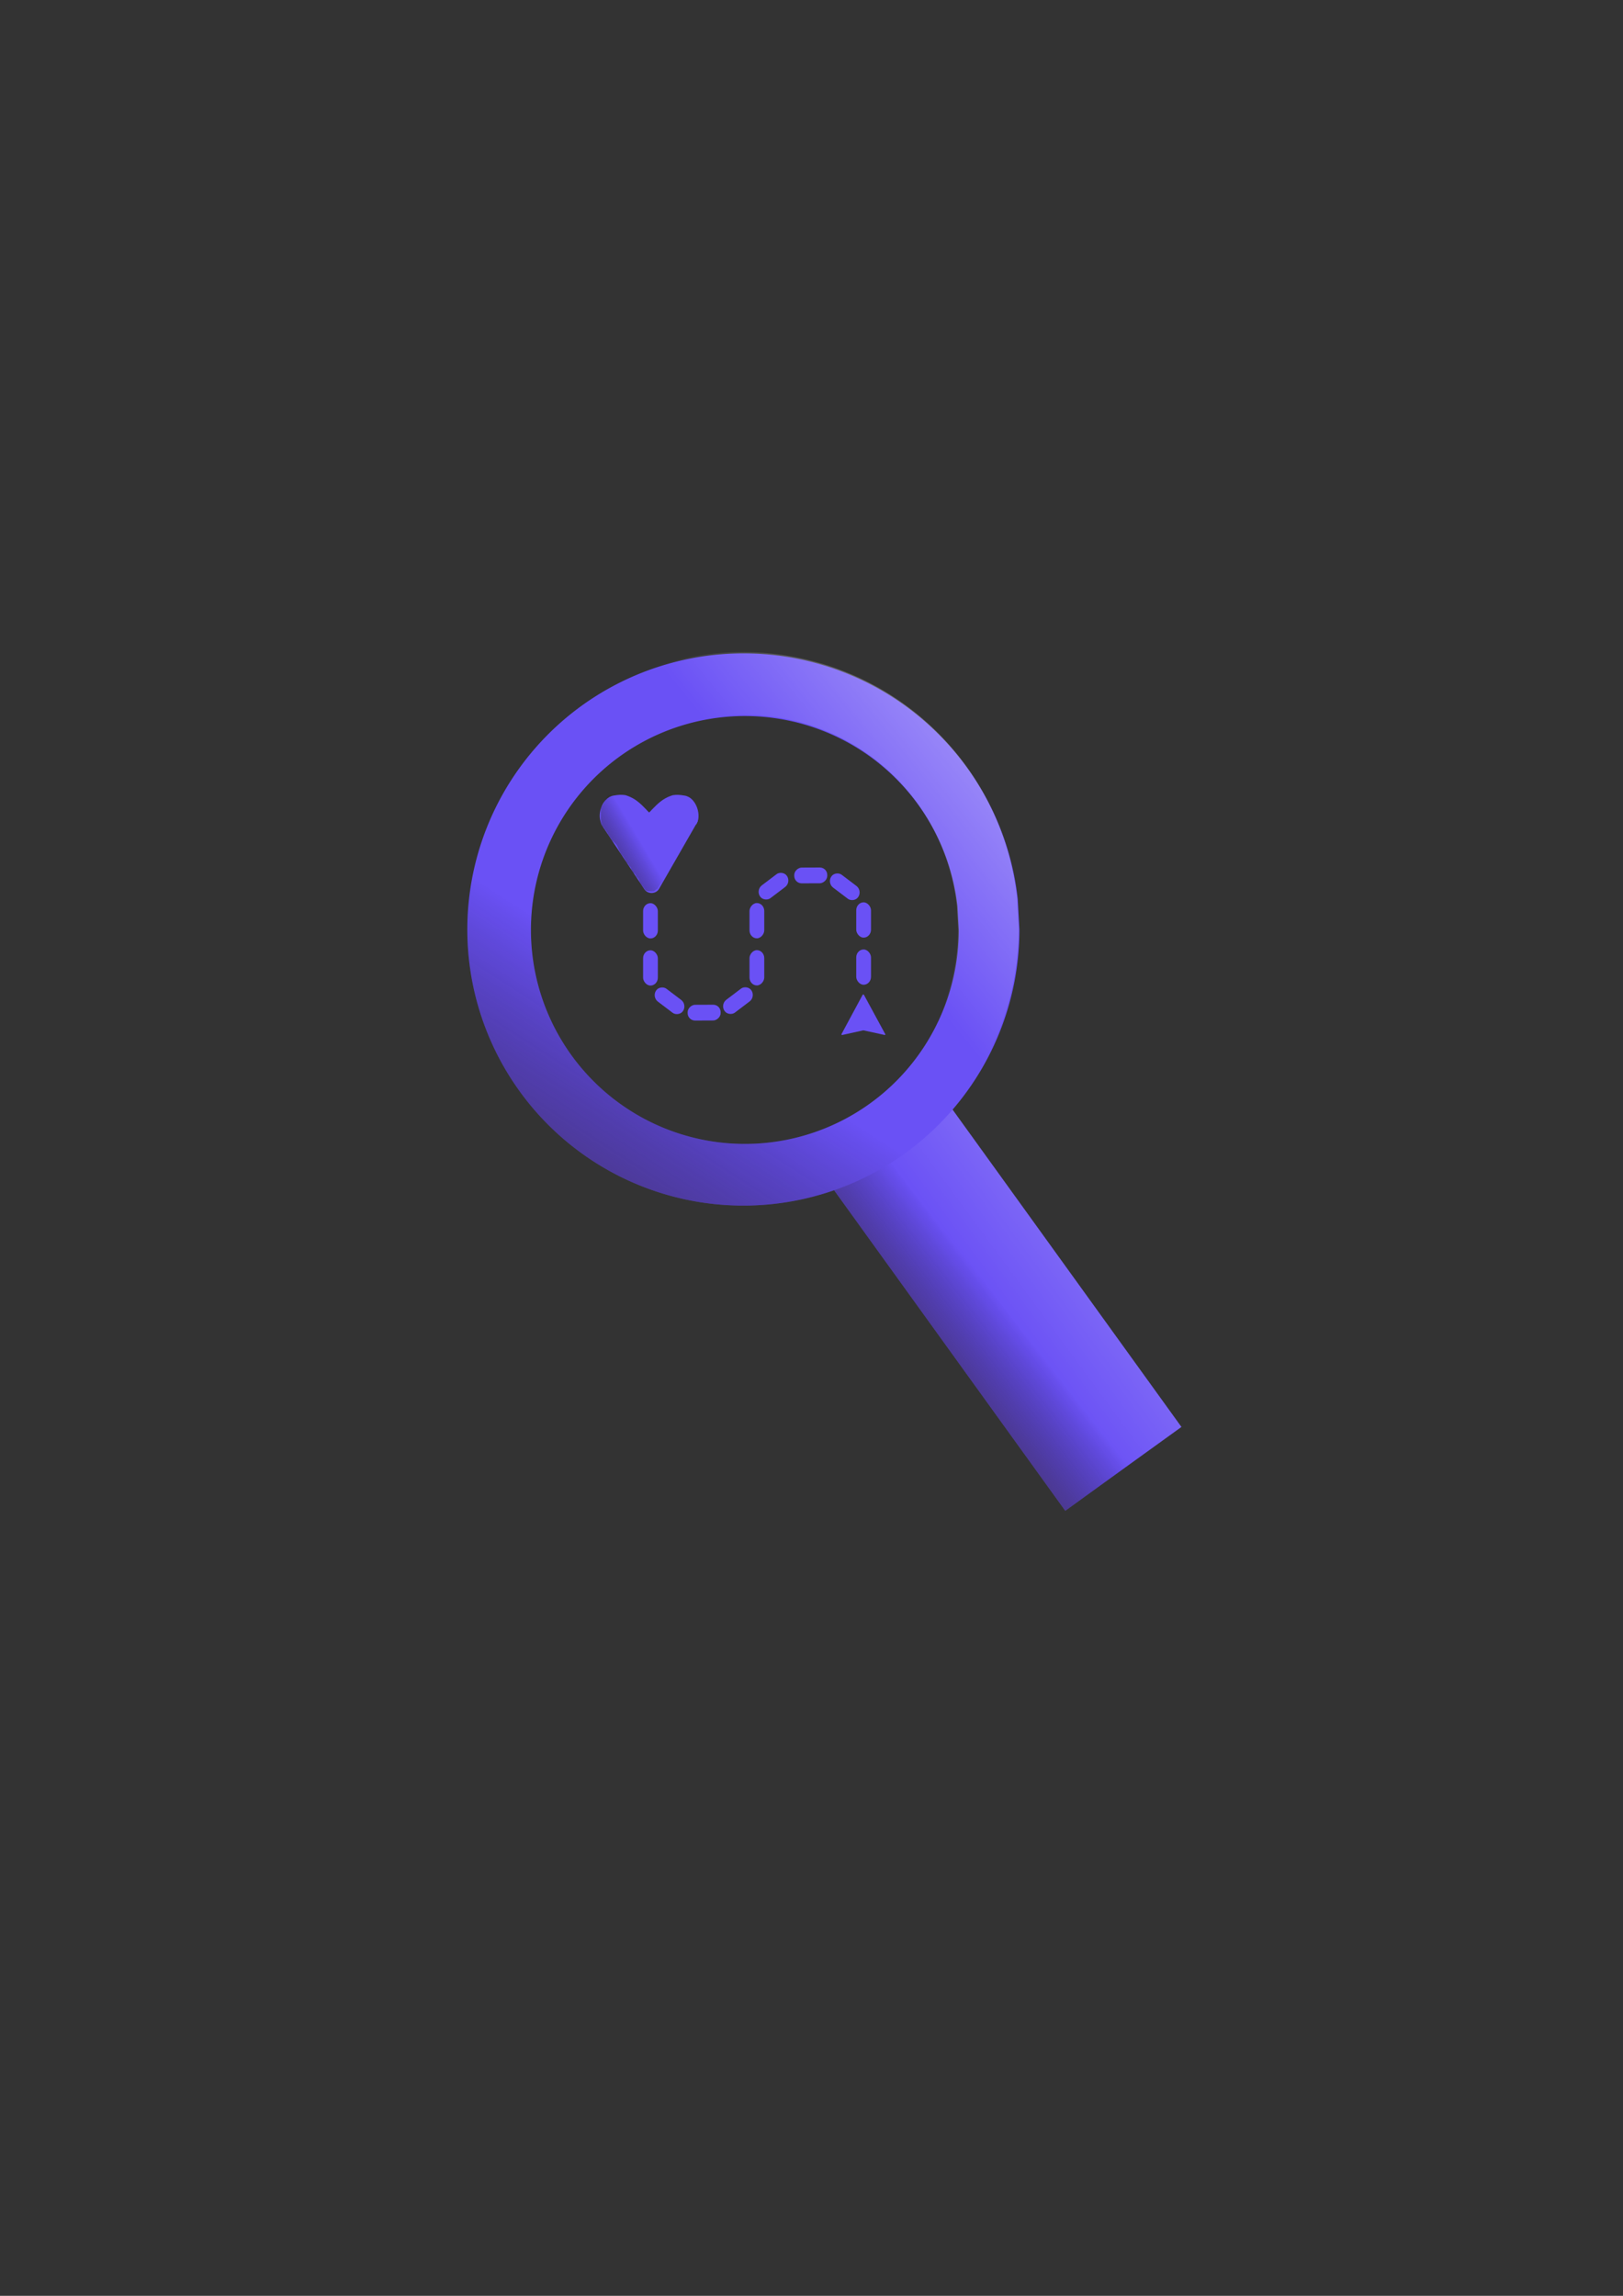 <?xml version="1.0" encoding="UTF-8" standalone="no"?>
<svg
   width="210mm"
   height="297mm"
   viewBox="0 0 210 297"
   version="1.1"
   id="svg1217"
   sodipodi:docname="Logo-roxoazul-sombra-luz.svg"
   inkscape:version="1.2.2 (732a01da63, 2022-12-09)"
   xmlns:inkscape="http://www.inkscape.org/namespaces/inkscape"
   xmlns:sodipodi="http://sodipodi.sourceforge.net/DTD/sodipodi-0.dtd"
   xmlns:xlink="http://www.w3.org/1999/xlink"
   xmlns="http://www.w3.org/2000/svg"
   xmlns:svg="http://www.w3.org/2000/svg"
   xmlns:rdf="http://www.w3.org/1999/02/22-rdf-syntax-ns#"
   xmlns:cc="http://creativecommons.org/ns#"
   xmlns:dc="http://purl.org/dc/elements/1.1/">
  <rect x="0" y="0" width="210" height="297" fill="#333333" stroke="none"/>
  <defs
     id="defs1211">
    <linearGradient
       inkscape:collect="always"
       id="linearGradient2653">
      <stop
         style="stop-color:#ffffff;stop-opacity:1;"
         offset="0"
         id="stop2649" />
      <stop
         style="stop-color:#ffffff;stop-opacity:0;"
         offset="1"
         id="stop2651" />
    </linearGradient>
    <linearGradient
       inkscape:collect="always"
       id="linearGradient2399">
      <stop
         style="stop-color:#573f57;stop-opacity:1;"
         offset="0"
         id="stop2395" />
      <stop
         style="stop-color:#030203;stop-opacity:0"
         offset="1"
         id="stop2397" />
    </linearGradient>
    <linearGradient
       inkscape:collect="always"
       xlink:href="#linearGradient2399"
       id="linearGradient2000"
       x1="55.751"
       y1="170.089"
       x2="83.209"
       y2="127.5"
       gradientUnits="userSpaceOnUse" />
    <linearGradient
       inkscape:collect="always"
       xlink:href="#linearGradient2399"
       id="linearGradient2380"
       gradientUnits="userSpaceOnUse"
       gradientTransform="matrix(1.007,-0.049,-0.122,1.013,5.6276684e-5,-4.7905287e-6)"
       x1="138.825"
       y1="5.458"
       x2="139.604"
       y2="-3.299" />
    <linearGradient
       inkscape:collect="always"
       xlink:href="#linearGradient2399"
       id="linearGradient2401"
       x1="209.043"
       y1="13.694"
       x2="208.267"
       y2="-6.276"
       gradientUnits="userSpaceOnUse" />
    <clipPath
       clipPathUnits="userSpaceOnUse"
       id="clipPath2497">
      <path
         id="path2499"
         style="fill:#ff0000;fill-opacity:1;fill-rule:nonzero;stroke:none;stroke-width:0.252"
         d="m 135.784,-17.679 -4.497,5.562 c 0.446,0.372 0.583,0.982 -0.096,1.413 -0.007,0.004 -0.015,0.006 -0.019,0.012 -0.007,0.009 -0.007,0.022 -0.013,0.032 -0.028,0.044 -0.069,0.079 -0.102,0.12 -9.4e-4,0.001 -0.002,0.002 -0.003,0.004 l -3.6e-4,4.5e-4 c -0.004,0.009 -0.008,0.014 -0.011,0.032 -0.027,0.042 -0.046,0.084 -0.058,0.132 -0.004,0.016 -0.003,0.034 -0.01,0.049 -0.009,0.023 -0.024,0.043 -0.037,0.065 -0.003,0.009 -0.005,0.019 -0.008,0.028 0.005,-0.002 0.012,-0.006 0.012,-0.004 -0.001,0.015 -0.013,0.03 -0.017,0.045 -0.003,0.013 0.001,0.026 -0.005,0.039 -0.002,0.009 -0.011,0.015 -0.016,0.023 -0.009,0.024 -0.055,0.16 -0.042,0.117 9.1e-4,8.24e-4 0.003,0.001 0.003,0.003 0.003,0.009 -0.004,0.021 -0.002,0.031 0.006,0.032 0.041,0.07 0.035,0.105 0.016,0.067 0.037,0.131 0.069,0.19 0.033,0.034 0.02,0.082 0.039,0.123 8.7e-4,0.002 3e-5,0.004 0.004,0.007 4.9e-4,1.757e-4 0.002,-1.003e-4 0.002,2.71e-4 9.7e-4,0.004 0.003,0.006 0.005,0.01 0.002,0.003 0.008,0.009 0.005,0.009 -0.002,2.18e-5 -4.8e-4,-0.003 -0.003,-0.003 0.012,0.029 0.024,0.059 0.036,0.088 0.014,0.021 0.03,0.04 0.041,0.062 -0.006,0.02 0.013,0.045 0.016,0.051 -0.005,0.041 -0.002,-0.003 0.026,0.068 0.006,0.014 0.007,0.03 0.011,0.045 0.008,0.023 0.015,0.046 0.024,0.068 0.046,0.112 0.012,0.012 0.028,0.06 0.038,0.092 0.064,0.189 0.103,0.28 -1.6e-4,0.023 -0.004,0.047 -1.5e-4,0.069 3.6e-4,0.004 0.005,-0.009 0.011,-0.01 0.01,-0.003 0.019,0.06 0.025,0.103 0.004,0.007 -4.5e-4,-0.005 0.035,0.078 0.03,-0.115 0.021,0.048 0.029,0.078 0.013,-0.007 0.022,-0.011 0.006,0.014 0.002,0.002 0.007,0.004 0.006,0.008 -0.007,0.039 8.9e-4,0.021 0.034,0.075 -0.075,-0.049 0.042,0.079 0.03,0.061 -0.02,-0.03 -0.034,-0.061 0.005,0.007 0.026,-0.005 0.004,0.058 0.054,0.06 0.007,0.025 0.022,0.02 0.036,0.035 0.005,0.005 0.003,0.014 0.006,0.019 0.008,0.012 0.021,0.021 0.03,0.032 0.038,6.827e-4 0.034,0.038 0.047,0.048 0.027,0.02 0.043,-0.03 0.047,0.039 0.039,-0.001 0.042,0.037 0.069,0.051 0.008,0.004 0.021,0.001 0.027,0.007 0.007,0.006 0.005,0.018 0.007,0.026 0.009,0.002 0.02,7.891e-4 0.028,0.006 0.007,0.005 0.005,0.017 0.011,0.023 0.018,0.019 0.056,0.041 0.081,0.049 0.005,0.006 0.009,0.014 0.015,0.018 0.023,0.016 0.023,-0.002 0.043,0.019 0.005,0.006 0.006,0.015 0.012,0.021 0.01,0.011 0.025,0.016 0.037,0.025 0.037,0.025 0.069,0.057 0.108,0.078 0.008,0.002 0.017,0.003 0.023,0.007 0.017,0.012 0.025,0.039 0.044,0.051 0.006,0.004 0.015,0.005 0.022,0.008 0.007,0.005 0.014,0.011 0.021,0.015 0.041,0.061 -0.013,-0.01 0.043,0.036 0.008,0.006 0.009,0.019 0.017,0.024 0.009,0.006 0.025,0.001 0.034,0.007 0.009,0.006 0.011,0.019 0.018,0.027 0.008,0.008 0.018,0.013 0.027,0.02 0.044,0.004 0.065,0.037 0.093,0.065 0.003,0.003 -0.011,-0.005 -0.008,-0.009 0.003,-0.004 0.01,0.001 0.015,0.002 0.008,0.01 0.017,0.018 0.025,0.027 0.047,0.013 0.079,0.04 0.115,0.068 0.007,0.005 -0.023,-0.024 0.01,-0.009 0.01,0.005 0.018,0.013 0.026,0.019 0.03,0.021 0.029,0.023 0.067,0.036 0.012,0.004 0.053,0.007 0.038,0.01 -0.01,0.002 -0.124,-0.032 -0.011,-2.22e-5 0.019,0.005 0.123,0.05 0.164,0.071 -3.5e-4,-0.005 -0.003,-0.014 5.7e-4,-0.013 0.011,0.002 0.017,0.014 0.026,0.019 0.048,0.027 0.102,0.041 0.152,0.065 0.01,0.006 0.02,0.012 0.03,0.017 0.004,-4.73e-4 0.009,-0.002 0.013,-0.002 0.003,-1.79e-4 0.005,0.002 0.008,0.002 0.011,0.001 0.025,-0.002 0.035,4.773e-4 0.002,4.959e-4 0.003,8.564e-4 0.005,0.001 0.007,3.302e-4 0.017,-0.002 0.024,1.74e-4 10e-4,1.355e-4 0.003,0.002 0.003,0.002 0.006,4.525e-4 0.013,6.589e-4 0.018,9.357e-4 0.014,0.002 0.028,0.005 0.041,0.008 0.011,-0.002 0.02,0.003 0.03,0.004 0.002,4.959e-4 0.004,-5.611e-4 0.006,-5.62e-5 0.002,4.959e-4 0.004,0.002 0.005,0.003 0.003,3.04e-4 0.007,0.001 0.011,0.001 0.011,0.006 0.004,9.094e-4 0.018,0.004 5.7e-4,6.78e-5 0.001,5.068e-4 0.002,7.209e-4 -1.4e-4,1.665e-4 6.2e-4,0.001 4.2e-4,0.001 -3.2e-4,-3.737e-4 0.002,-1.681e-4 0.002,-3.144e-4 0,0 4e-4,2.927e-4 4e-4,2.927e-4 -0.002,-0.003 -0.002,-0.002 0.016,-0.001 0.001,1.355e-4 0.002,7.208e-4 0.003,8.124e-4 -0.003,5.503e-4 -0.006,6.582e-4 -0.008,9.621e-4 0.002,1.246e-4 0.004,7.36e-5 0.006,2.218e-4 0.002,-3.144e-4 0.003,-7.752e-4 0.004,-0.001 7.8e-4,2.141e-4 0.002,3.496e-4 0.003,5.637e-4 7e-5,-3.128e-4 -4.1e-4,-6.572e-4 -4.2e-4,-0.001 0,0 3.6e-4,-4.499e-4 3.6e-4,-4.499e-4 3.7e-4,-8.88e-5 7.7e-4,2.141e-4 0.001,1.355e-4 3.7e-4,-4.499e-4 8.1e-4,9.567e-4 0.002,0.001 8.2e-4,0.001 0.001,2.818e-4 0.002,-2.18e-5 7.5e-4,-5.285e-4 0.002,-7.643e-4 0.003,-9.215e-4 5.8e-4,6.78e-5 9.7e-4,3.604e-4 0.002,4.282e-4 5.5e-4,1.06e-4 9.4e-4,-3.822e-4 0.002,-3.144e-4 0.007,-0.003 0.013,-0.006 0.02,-0.008 0.003,-4.039e-4 0.005,7.74e-5 0.008,-5.346e-4 0.001,1.355e-4 3.4e-4,-0.001 3.1e-4,-0.002 0.005,0.002 0.005,0.003 0.011,-4.052e-4 0.03,-0.014 -0.022,0.005 0.015,-0.007 0.012,-0.003 0.01,-0.003 0.007,-0.002 9.7e-4,3.605e-4 0.002,4.282e-4 0.002,2.71e-4 0.009,-0.003 0.018,-0.007 0.028,-0.01 0.011,-0.004 0.022,-0.004 0.033,-0.006 0.002,-0.001 0.004,-0.004 0.007,-0.004 0.024,-0.005 0.008,0.002 0.028,-0.003 0.003,-6.289e-4 0.006,-0.003 0.008,-0.004 0.003,-4.039e-4 0.005,7.74e-5 0.007,-8.47e-5 0.005,-4.671e-4 0.01,-0.002 0.015,-0.002 0.013,-0.001 0.026,-0.003 0.039,-0.003 0.002,-3.144e-4 0.003,6.314e-4 0.006,6.043e-4 0.002,4.6e-5 0.004,-5.227e-4 0.006,-0.001 0.004,2.43e-5 0.009,-4.609e-4 0.014,-2.981e-4 0.033,-2.535e-4 0.013,3.382e-4 0.042,0.002 0.004,-3.708e-4 0.008,-4.083e-4 0.012,-7.117e-4 -0.002,-0.002 8.5e-4,0.002 0.002,0.002 0.006,6.72e-4 0.013,-0.001 0.018,-0.001 0.004,1.322e-4 0.008,0.002 0.012,0.003 0.006,1.305e-4 0.01,-4.301e-4 0.015,-6.047e-4 -1.5e-4,9.675e-4 0.013,0.003 0.02,0.004 0,0 3.7e-4,-4.499e-4 3.7e-4,-4.499e-4 0.005,-5.76e-5 0.009,0.001 0.015,0.002 0.003,5.29e-4 0.007,0.002 0.01,0.002 0.008,9.888e-4 0.017,-2.026e-4 0.024,0.002 0.004,0.001 0.007,0.005 0.011,0.006 0.009,0.003 0.007,0.002 0.006,-5.061e-4 -2.5e-4,-4.794e-4 0.002,8.624e-4 0.001,1.354e-4 0.006,0.004 -0.005,-0.002 0.003,-6.288e-4 0.012,0.002 -0.005,0.003 0.012,0.002 0.002,-1.681e-4 -0.001,2.358e-4 10e-4,1.355e-4 0,0 3.9e-4,2.927e-4 3.9e-4,2.927e-4 0.002,-2.18e-5 0.004,7.869e-4 0.005,3.262e-4 0.002,-5.394e-4 -0.003,-8.564e-4 -0.005,-0.002 0,0 3.6e-4,-4.499e-4 3.6e-4,-4.499e-4 0.008,-2.736e-4 0.015,-1.356e-4 0.023,3.087e-4 1.4e-4,-1.709e-4 0.021,0.001 0.009,3.288e-4 -9e-5,-0.002 0.002,-4.716e-4 0.004,2.054e-4 -4.1e-4,-6.64e-4 -0.001,-0.002 -4.5e-4,-0.002 5.6e-4,-3.036e-4 0.002,5.69e-5 0.002,2.71e-4 0.003,-1.79e-4 0.01,-0.005 0.009,-0.002 -7.1e-4,0.004 -0.004,0.003 -0.006,0.002 0,0 -3.9e-4,-2.927e-4 -3.9e-4,-2.927e-4 -0.002,-6.422e-4 -0.003,0.002 -0.004,9.197e-4 4.2e-4,6.482e-4 2.4e-4,0.001 8.2e-4,0.001 0.043,-0.008 0.004,-0.005 0.037,-0.01 0.019,1.977e-4 0.021,-0.003 0.037,-0.006 0.026,0.002 -0.004,8.443e-4 0.017,-0.002 0.003,-1.789e-4 0.005,0.001 0.008,9.134e-4 0.005,-5.885e-4 0.022,-0.008 0.027,-0.004 0.01,-0.006 -0.002,6.966e-4 0.017,-0.002 0.003,-6.289e-4 0.007,-0.003 0.01,-0.004 0.009,-0.001 0.017,0.002 0.027,2.664e-4 0.005,-2.422e-4 0.009,-0.003 0.013,-0.004 0.003,7.539e-4 0.006,0.003 0.009,0.003 0.004,4.102e-4 0.009,-8.501e-4 0.013,-0.001 0.018,-9.872e-4 0.035,8.852e-4 0.052,0.004 0.013,-0.006 0.024,0.003 0.036,0.002 0.002,2.709e-4 0.004,-0.002 0.006,-0.002 0.002,2.71e-4 0.003,0.003 0.005,0.003 0.004,9.242e-4 0.007,8.436e-4 0.012,0.002 0.025,0.002 -0.01,-0.001 0.017,-6.332e-4 0.002,4.6e-5 0.005,0.002 0.007,0.002 0.004,7.522e-4 0.009,7.172e-4 0.014,0.001 0.004,7.91e-5 0.012,-0.003 0.01,-5.485e-4 -0.002,0.003 -0.007,0.001 -0.01,0.001 -0.004,5.611e-4 0.006,5.956e-4 0.01,4.722e-4 0.012,-8.469e-4 0.006,-0.004 0.012,1.656e-4 0.011,-6.93e-4 0.024,-0.003 0.035,-2.565e-4 0.006,-0.001 0.012,1.837e-4 0.018,6.576e-4 0,0 7.6e-4,-1.572e-4 7.6e-4,-1.572e-4 -0.006,0.001 -0.008,0.003 0.019,-0.003 0.003,-1.789e-4 -0.004,0.001 -0.006,0.002 0.012,-0.002 0.024,-0.004 0.036,-0.004 0.018,-0.003 0.036,-0.004 0.055,-0.007 0.023,-0.002 -0.005,3.15e-5 0.025,5.729e-4 0.004,-1.459e-4 0.008,-8.891e-4 0.011,-8.551e-4 0.004,1.908e-4 0.008,0.003 0.012,0.003 0.04,-7.308e-4 -0.028,-0.008 0.024,-9.96e-4 0.004,8.601e-4 0.007,0.002 0.011,0.002 0.005,3.105e-4 0.01,-0.002 0.016,-0.001 0.008,5.524e-4 0.016,0.003 0.024,0.005 0.008,0.001 0.013,0.003 0.008,0.001 0.009,0.004 0.031,0.002 0.038,0.006 0.002,0.001 -0.005,-3.023e-4 -0.007,-3.427e-4 l 3e-5,7.426e-4 c 0.005,9.664e-4 0.009,0.002 0.015,0.002 0.003,3.04e-4 0.007,-4.392e-4 0.011,2.22e-5 0.01,0.002 0.019,0.007 0.029,0.008 0.001,1.354e-4 -0.001,-0.002 -0.002,-0.003 0.002,0.002 0.002,0.002 0.008,0.003 0.002,4.6e-5 0.006,-8.899e-4 0.008,-5.346e-4 0.004,0.001 0.007,0.003 0.01,0.005 0.007,0.003 0.011,0.003 0.018,0.005 0.009,0.003 -0.007,-0.002 -0.006,-0.003 -2.4e-4,-0.001 0.001,-0.001 0.002,-0.001 0.003,9.789e-4 0.005,0.002 0.008,0.004 0.007,-2.841e-4 0.013,-0.002 0.02,-0.003 0.002,4.6e-5 0.005,0.001 0.007,3.427e-4 0.003,-4.039e-4 0.005,-0.003 0.007,-0.003 7.6e-4,-1.572e-4 -9.8e-4,0.001 -0.001,0.002 0.009,-0.005 0.019,-0.004 0.028,-0.005 0.005,-6.921e-4 0.011,-0.002 0.016,-0.003 0.013,-0.001 0.01,0.003 0.013,-0.001 0.013,-0.002 0.029,-0.006 0.042,-0.005 0.021,0.001 0.043,-0.004 0.063,-0.001 0.001,1.355e-4 0.001,0.001 0.002,0.002 0.001,1.355e-4 0.003,-4.039e-4 0.004,-5.373e-4 0.004,-1.459e-4 0.008,6.489e-4 0.011,5.93e-4 0.013,0.009 0.011,0.004 0.008,0.002 0.008,5.803e-4 0.015,-0.002 0.022,9.08e-4 0.019,-2.647e-4 0.037,0.002 0.055,0.004 0.015,0.003 0.03,0.005 0.044,0.009 0.01,0.003 0.011,0.002 0.005,0.003 5.1e-4,-6.968e-4 0.001,-0.002 0.002,-0.003 2.4e-4,-1.752e-4 -6.2e-4,9.861e-4 -3.4e-4,0.001 7.1e-4,6.866e-4 0.002,0.001 0.003,0.001 0.004,5.967e-4 0.007,0.001 0.01,0.002 0.003,-4.039e-4 0.006,-0.002 0.009,-0.003 0.001,1.355e-4 0.001,0.002 0.002,0.002 0.01,-0.003 0.015,-0.003 0.027,-0.003 0.002,-0.004 8.4e-4,-0.003 0.004,-0.001 7.3e-4,-8.998e-4 0.005,-0.002 0.004,-0.001 0.005,-0.001 0.01,-0.003 0.014,-0.004 0.016,-0.003 0.032,-0.004 0.048,-0.007 6.6e-4,-5.915e-4 0.001,-0.001 0.003,-0.002 0.007,-7.747e-4 0.014,-6.009e-4 0.02,-0.001 0.005,-5.866e-4 0.01,-0.001 0.014,-0.002 9e-4,-7.725e-4 0.002,-0.002 0.003,-0.002 0.002,-5.394e-4 0.003,4.065e-4 0.006,6.043e-4 0.006,-0.002 0.013,-0.002 0.02,-0.003 0.019,-0.002 0.038,-0.001 0.057,-0.004 0.003,-1.79e-4 0.006,5.728e-4 0.009,6.069e-4 0.005,1.34e-5 0.01,-0.002 0.015,-0.002 0.007,-2.907e-4 0.027,0.004 0.032,0.003 0.001,-8.95e-5 -8.5e-4,-0.002 -10e-4,-0.003 0.025,-4.502e-4 0.049,0.002 0.072,0.006 0.005,0.005 0.011,0.002 0.016,0.004 0.002,7.209e-4 0.003,0.002 0.005,0.002 3.7e-4,-4.499e-4 -10e-4,-0.002 -4.8e-4,-0.003 5.4e-4,-6.749e-4 0.001,2.818e-4 0.002,2.71e-4 0.005,9.132e-4 0.01,0.002 0.015,0.003 0.008,9.427e-4 0.015,0.004 0.023,0.005 0.004,-2.977e-4 0.008,-0.001 0.012,-0.001 3.5e-4,-4.04e-5 7.7e-4,2.14e-4 0.001,1.354e-4 0.014,-1.764e-4 0.028,0.002 0.042,-3.368e-4 0.01,0.002 -9.5e-4,1.08e-5 0.004,-9.197e-4 0.003,-7.075e-4 8.3e-4,0.004 0.003,-1.789e-4 0.007,0.001 0.019,0.005 0.026,-0.002 0,0 3.9e-4,2.927e-4 3.9e-4,2.927e-4 0.004,-7.129e-4 0.008,-0.001 0.011,-0.002 0.018,0.002 0.035,0.002 0.053,0.004 0.017,-0.008 0.033,-0.018 0.05,-0.023 0.106,-0.037 0.121,-0.036 0.183,-0.048 0.001,-0.001 1.4e-4,-0.001 0.003,-0.002 0.01,-0.002 0.04,-0.007 0.03,-0.005 -0.017,0.004 -0.021,0.005 -0.032,0.007 -0.002,0.002 -0.006,0.005 -0.005,0.004 0.083,-0.033 0.173,-0.022 0.257,-0.053 0.125,-0.038 -0.042,0.006 0.051,-0.001 0.008,-5.74e-4 0.016,-0.01 0.024,-0.012 0.028,-0.007 0.055,-0.012 0.083,-0.016 0.05,-0.007 0.1,-0.006 0.15,-0.009 0.102,0.015 0.21,-0.001 0.31,0.018 0.204,0.038 -0.135,-0.007 0.137,0.026 0.017,0.004 0.07,0.015 0.052,0.011 -0.034,-0.008 -0.068,-0.016 -0.103,-0.023 0.063,0.009 0.108,0.012 0.177,0.036 0.017,0.004 0.036,0.024 0.052,0.012 0.006,-0.004 -0.006,-0.009 -0.017,-0.013 0.023,0.006 0.047,0.013 0.066,0.021 0.007,-0.006 0.012,-0.017 0.02,-0.017 0.021,1.03e-4 0.037,0.015 0.058,0.018 0.015,0.002 0.033,-0.006 0.048,-0.004 0.013,0.002 0.023,0.01 0.035,0.014 0.012,4.2e-5 0.024,-1.173e-4 0.036,-1.132e-4 -4.3e-4,7.539e-4 -8.7e-4,0.002 -0.001,0.003 0.066,-0.029 0.089,0.018 0.123,0.017 0.006,1.37e-5 0.011,-0.004 0.017,-0.005 0.021,0.002 0.042,0.003 0.062,0.005 2.5e-4,8.34e-5 5.5e-4,4.931e-4 7.9e-4,5.854e-4 l -7.6e-4,1.572e-4 c -0.005,-0.001 -0.02,0.004 -0.015,0.004 0.009,5.516e-4 0.018,5.677e-4 0.027,0.001 -0.006,-0.002 -0.007,-0.004 -0.01,-0.005 0.004,0.002 0.008,0.002 0.012,0.004 0.051,0.002 0.103,0.004 0.153,0.005 0.007,0.002 0.015,0.004 0.022,0.006 0.016,-0.002 0.036,-0.005 0.022,-9.675e-4 0.004,-0.001 0.009,-0.003 0.013,-0.003 0.05,-0.009 0.099,-0.009 0.149,-0.014 0.029,0.027 0.087,-0.018 0.122,-0.015 0.005,4.634e-4 0.005,0.01 0.011,0.01 0.007,1.952e-4 0.014,-0.008 0.021,-0.01 0.027,-0.004 0.054,-0.003 0.081,-0.004 0.104,-0.002 0.219,-0.01 0.326,-2.178e-4 0.062,0.009 0.144,0.006 0.243,0.011 0.018,0.004 0.035,0.014 0.054,0.011 0.013,-0.002 0.016,-0.003 0.014,-0.005 -0.004,-0.001 -0.017,-0.004 -0.017,-0.004 -0.02,-0.003 -0.05,-0.004 -0.049,-0.004 0.146,0.002 0.049,-0.003 0.049,0.004 0.008,0.001 0.016,0.003 0.018,0.004 0.007,0.002 0.008,0.004 0.032,0.007 0.043,0.006 0.087,0.006 0.13,0.01 0.008,0.002 0.009,0.003 0.017,0.005 0.01,-0.002 0.02,-0.004 0.03,-0.005 1.2e-4,6.8e-6 0.042,-0.006 0.024,0.002 -0.002,0.001 -0.019,-0.014 0.008,-0.003 0.023,7e-5 0.046,-0.002 0.068,-1.915e-4 0.005,4.341e-4 0.009,0.002 0.013,0.002 0.037,7.819e-4 0.006,-0.003 0.031,9.666e-4 5e-4,1.622e-4 0.001,1.354e-4 0.002,2.709e-4 0.002,-3.93e-4 0.004,-0.001 0.007,-0.002 0.007,-0.003 0.013,-0.006 0.021,-0.009 0.057,-0.019 0.044,-0.012 0.08,-0.019 0.005,-0.002 0.011,-0.003 0.015,-0.006 0.003,-0.002 -0.008,0.003 -0.012,0.003 -9.7e-4,-3.627e-4 -0.002,-7.209e-4 -0.002,-7.209e-4 0.018,0.001 -0.008,0.002 0.011,-0.003 0.008,-0.002 0.017,-0.004 0.025,-0.005 0.003,-4.039e-4 0.006,-6.986e-4 0.009,-0.001 0.003,-0.003 0.016,-0.015 0.007,-0.001 -0.003,6.289e-4 -0.005,7.856e-4 -0.007,0.001 -3.7e-4,4.47e-4 -0.003,0.002 -0.002,0.002 0.007,-0.001 0.015,-0.004 0.022,-0.006 0.005,-0.001 0.009,1.128e-4 0.014,-0.001 0.003,-0.001 0.006,-0.004 0.009,-0.007 0.002,7.209e-4 0.004,0.004 0.007,0.004 0.008,-3.657e-4 0.017,-0.004 0.025,-0.005 0.015,-0.002 0.03,-0.001 0.044,-6.435e-4 0.018,8.973e-4 0.013,0.008 0.018,-7.904e-4 0.001,0.001 5e-4,0.003 0.003,0.003 0.006,8.969e-4 0.013,-3.085e-4 0.019,-3.691e-4 0.023,6.833e-4 -2.2e-4,5.582e-4 0.029,0.003 0.016,0.007 0.067,0.004 0.077,0.017 0.016,0.003 0.023,0.006 0.031,0.008 9.4e-4,-0.001 0.003,-0.002 0.004,-0.003 0.003,-2.575e-4 0.005,0.001 0.007,3.427e-4 0.005,-0.001 0.009,-0.004 0.013,-0.007 0.019,-0.011 0.007,-0.005 0.041,-0.011 0.012,-0.002 0.023,-0.011 0.035,-0.014 0.004,-0.001 0.009,7.441e-4 0.013,-1.409e-4 9.5e-4,-1.09e-5 -0.002,-0.001 -0.002,-0.002 -2.4e-4,-0.001 10e-4,7.341e-4 0.002,2.71e-4 0.007,-0.002 0.014,-0.004 0.021,-0.006 0.045,-0.005 -0.029,0.004 0.043,-0.01 0.003,-6.288e-4 0.008,-1.801e-4 0.011,-1.271e-4 -2.3e-4,5.494e-4 -7.9e-4,0.001 -3.3e-4,0.001 5.4e-4,1.128e-4 6.9e-4,-0.002 0.002,-0.002 l 3.9e-4,2.927e-4 c 2.2e-4,1.134e-4 5.4e-4,1.172e-4 0.001,1.355e-4 l 7.6e-4,-1.572e-4 c 9.6e-4,-1.09e-5 0.002,2.032e-4 0.004,-8.74e-5 9.5e-4,-1.08e-5 -2.7e-4,-4.479e-4 -0.003,-5.637e-4 0.012,-0.01 6.9e-4,-0.002 0.029,-0.005 0.01,-0.001 0.021,-0.005 0.031,-0.006 0.013,-7.622e-4 0.025,-3.914e-4 0.038,-5.829e-4 0.041,-0.001 0.08,0.004 0.116,0.016 0.011,0.007 0.027,0.006 0.039,0.011 0.005,0.002 0.008,0.006 0.012,0.008 0.008,0.004 0.019,0.005 0.028,0.008 0.002,0.002 0.003,0.003 0.005,0.004 0.006,0.002 0.013,0.005 0.019,0.007 0.009,0.008 0.019,0.012 0.03,0.016 0.002,3.496e-4 0.003,3.68e-4 0.005,7.761e-4 0.002,4.959e-4 0.003,0.002 0.006,0.003 0.003,-3.26e-5 0.005,2.823e-4 0.008,5.007e-4 0.003,-6.289e-4 0.01,0.001 0.01,-0.002 3e-5,-0.004 -0.015,-0.002 -0.011,-0.002 0.01,-0.002 0.022,0.001 0.031,-9.314e-4 0.005,-0.003 0.006,0.001 0.01,0.001 0.006,-5.14e-4 0.013,-0.003 0.02,-0.003 0.012,-6.374e-4 0.024,5.928e-4 0.037,4.591e-4 0.004,-0.014 0.012,8.114e-4 0.018,0.002 -0.002,7.643e-4 0.006,0.003 -3.4e-4,0.001 2.3e-4,-1.898e-4 7.6e-4,-1.572e-4 0.001,-6.071e-4 6.3e-4,-6.12e-4 7.9e-4,-0.001 0.002,-0.002 0.006,-6.253e-4 0.013,-4.954e-4 0.019,-2.196e-4 0.002,3.496e-4 0.003,4.704e-4 0.006,8.969e-4 9.4e-4,-3.821e-4 0.002,-2.466e-4 0.004,-5.372e-4 0.004,-2.538e-4 0.008,4.443e-4 0.012,4.583e-4 0.008,-9.081e-4 0.015,-0.003 0.023,-0.003 0.005,1.066e-4 0.009,0.002 0.015,0.003 0.008,8.156e-4 0.016,7.726e-4 0.024,0.001 0.017,0.001 0.013,0.006 0.016,-0.001 0.002,0.001 0.002,0.002 0.003,0.002 0.005,0.001 0.011,9.733e-4 0.017,0.002 0.004,4.742e-4 0.014,0.004 0.011,0.002 -0.002,-0.002 -0.041,-0.007 -0.006,-2.219e-4 0.013,-0.005 0.024,0.002 0.035,0.005 -7.5e-4,1.572e-4 -0.002,2.467e-4 -0.002,4.717e-4 0.002,3.495e-4 0.004,0.001 0.007,0.001 7.6e-4,-1.572e-4 -6.2e-4,-8.013e-4 -8.2e-4,-0.001 -5.8e-4,-6.77e-5 -0.002,-4.281e-4 -0.002,-2.709e-4 5.6e-4,-3.036e-4 0.003,-7.752e-4 0.006,-0.001 7.6e-4,-1.572e-4 8.8e-4,-7.885e-4 0.002,-7.643e-4 0.002,-2.17e-5 0.003,0.001 0.005,0.001 0.003,-2.576e-4 0.006,-8.921e-4 0.009,-0.001 9.8e-4,3.605e-4 0.003,6.076e-4 0.004,6.553e-4 l 7.6e-4,-1.572e-4 c 0.016,-1.554e-4 0.034,0.003 0.051,0.001 0.002,7.209e-4 0.003,0.001 0.005,0.002 0.006,5.335e-4 0.013,-6.768e-4 0.018,-5.124e-4 -0.016,-0.003 -0.04,-0.006 0.025,0.003 0.005,9.9e-6 0.011,2.375e-4 0.017,5.368e-4 0.013,0.013 -0.015,-0.003 -0.012,-0.003 0.005,-1.758e-4 0.009,0.002 0.015,0.002 0.003,4.119e-4 0.015,-5.429e-4 0.011,-1.125e-4 -0.004,9.222e-4 -0.01,4.922e-4 -0.014,7.256e-4 -7.6e-4,1.572e-4 -0.002,5.394e-4 -0.002,7.643e-4 -0.021,-0.002 0.019,-9.701e-4 0.02,2.018e-4 0.007,-0.003 0.015,-0.003 0.023,-0.004 4.2e-4,-7.685e-4 3.2e-4,-0.002 6.7e-4,-0.002 0.002,3.496e-4 0.004,1.961e-4 0.006,6.042e-4 0.004,-6.25e-4 0.008,-0.002 0.012,-0.002 0.001,1.354e-4 0.002,3.495e-4 0.003,1.137e-4 l 7.5e-4,-1.572e-4 c 0.004,-0.002 0.004,-0.002 0.008,-0.003 -0.007,0.005 0.016,-0.006 0.013,-0.007 -0.001,-6.912e-4 -0.003,0.002 -0.005,0.004 l -7.6e-4,1.572e-4 c -6.8e-4,9.349e-4 -0.003,0.003 -0.002,0.002 0.003,-10e-4 0.006,-0.003 0.01,-0.004 0.008,-0.005 0.018,-0.005 0.026,-0.008 0.001,1.354e-4 -0.002,-0.001 -0.002,-0.002 9.1e-4,-0.001 0.002,-0.001 0.004,-0.002 0.007,-0.003 0.015,-0.006 0.022,-0.009 0.006,-0.001 0.011,-0.003 0.016,-0.005 3.7e-4,-4.47e-4 -9e-4,-8.375e-4 -8.2e-4,-0.001 8.7e-4,-7.944e-4 8.6e-4,-0.002 0.003,-0.003 0.018,-0.008 0.037,-0.013 0.056,-0.019 0.02,-0.004 0.04,-0.011 0.06,-0.014 0.027,-0.004 0.007,0.003 0.029,-0.006 0.039,-0.008 0.076,-0.005 0.114,-0.006 0.007,-2.728e-4 0.013,-0.002 0.02,-0.001 0.01,5.103e-4 0.019,0.003 0.029,0.004 0.002,-2.467e-4 0.002,-0.001 0.004,-0.001 0.008,5.6e-6 0.016,0.001 0.024,0.002 0.037,0.004 -0.006,-0.002 0.031,5.167e-4 0.004,8.83e-5 0.007,0.002 0.011,0.002 0.007,8.343e-4 0.013,0.001 0.02,0.002 0.018,-0.003 0.016,0.002 0.033,0.005 0.043,0.006 -0.032,-0.014 0.03,0.004 0.015,-0.003 0.027,0.004 0.04,0.009 0.004,0.002 0.008,0.004 0.013,0.004 0.006,-4.398e-4 0.008,-8.138e-4 0.009,-0.001 -10e-4,-0.001 -0.006,-9.116e-4 -0.012,-0.002 -0.002,-7.208e-4 -0.009,-0.002 0.006,2.219e-4 0.002,3.496e-4 0.004,0.001 0.006,0.001 0,0 7.5e-4,-1.572e-4 7.5e-4,-1.572e-4 l 7.6e-4,-1.572e-4 c 9.7e-4,3.627e-4 0.002,0.001 0.003,0.001 0.05,0.003 0.006,-3.13e-5 0.029,0.005 0.002,-3.93e-4 0.003,-0.001 0.004,-9.197e-4 7.6e-4,-1.572e-4 0.002,5.69e-5 0.002,4.282e-4 -9.4e-4,3.822e-4 6.9e-4,-9.291e-4 7.3e-4,-8.998e-4 l 7.6e-4,-1.572e-4 c 10e-4,-2.358e-4 -0.011,0.002 0.003,-0.001 9.7e-4,3.626e-4 0.001,6.417e-4 0.003,8.124e-4 l 3.9e-4,2.927e-4 c 0.004,7.36e-5 0.008,5.05e-5 0.013,-4.19e-4 0.002,-2.467e-4 0.005,4.2e-6 0.008,-5.346e-4 0.006,-0.001 0.015,-0.003 0.012,-0.003 0.012,-6.444e-4 0.022,-0.008 0.033,-0.011 0.011,-0.003 0.024,-0.005 0.035,-0.008 0.018,-1.121e-4 0.024,-0.006 0.043,-0.009 0.015,-0.002 0.02,-5.069e-4 0.012,-0.003 0.01,0.006 0.027,-0.005 0.038,-0.008 0.004,-6.251e-4 0.007,3.291e-4 0.011,-1.271e-4 0.006,-7.221e-4 0.012,-0.004 0.018,-0.005 0.02,0.007 0.045,-0.006 0.063,-0.008 0.002,-2.466e-4 0.003,-8.538e-4 0.005,-0.001 0.006,-5.883e-4 0.012,-0.001 0.018,-0.002 0.035,-0.003 0.069,6.632e-4 0.103,-0.001 0.011,-0.011 0.011,0.004 0.017,0.004 0.002,3.496e-4 0.004,-0.001 0.006,-0.001 9.5e-4,-1.09e-5 0.026,0.007 0.029,0.005 0.011,-0.009 -8.2e-4,-0.001 0.02,0.001 0.004,7.87e-4 0.008,-0.003 0.012,-0.002 0.021,0.002 0.043,0.009 0.062,0.016 0.006,0.008 0.02,-0.002 0.031,0.009 0.011,6.887e-4 0.021,0.004 0.032,0.008 0.006,0.002 0.002,0.002 0.004,0.002 10e-4,1.354e-4 8.4e-4,-8.164e-4 0.002,-4.717e-4 l 7.6e-4,-1.572e-4 c 0.005,0.001 0.006,0.003 0.011,0.001 9.5e-4,-1.09e-5 0.004,3.424e-4 0.005,3.35e-5 0.005,0.002 0.011,0.004 0.016,0.004 0.004,8.83e-5 0.009,-0.002 0.013,-0.001 0.004,7.36e-5 0.007,0.002 0.011,0.003 0.004,8.82e-5 0.008,-0.001 0.011,-8.551e-4 0.006,7.417e-4 0.011,0.003 0.017,0.005 0.005,8.346e-4 0.009,0.002 0.014,0.003 0.006,4.221e-4 0.013,-0.002 0.019,-3.544e-4 0.005,0.001 0.008,0.006 0.012,0.008 0.006,2.736e-4 0.013,-1.366e-4 0.019,8.01e-4 0.03,0.004 0.014,0.004 0.01,0.003 0.003,-0.002 0.006,4.692e-4 0.007,0.001 0.002,1.246e-4 -6.6e-4,-3.558e-4 0.003,1.137e-4 0.003,-10e-4 0.006,-0.002 0.01,-0.002 0.006,5.706e-4 0.012,0.004 0.018,0.005 0.004,8.016e-4 0.01,-0.001 0.014,-7.256e-4 0.009,0.001 0.031,0.006 0.04,0.009 0.001,1.354e-4 0.002,-3.931e-4 0.003,1.137e-4 -7.8e-4,-2.163e-4 6e-5,-0.003 0.001,-0.003 0.001,1.355e-4 0.002,0.002 0.003,0.003 0.006,7.046e-4 0.019,0.002 0.021,-6.609e-4 0.02,0.001 0.038,0.006 0.058,0.009 9.9e-4,-0.001 0.002,-0.003 0.004,-0.003 0.001,1.355e-4 8.2e-4,0.001 0.002,0.001 0.012,6.608e-4 0.025,-0.003 0.037,-0.002 0.011,6.494e-4 0.023,0.002 0.034,0.004 0.006,0.002 0.013,0.003 0.019,0.004 5.6e-4,9.92e-5 -6.2e-4,-0.001 -8.2e-4,-0.001 0.006,3.479e-4 0.012,-0.001 0.018,-0.002 0.002,7.209e-4 0.004,4.888e-4 0.006,8.97e-4 -8.5e-4,8.076e-4 -0.003,0.003 -0.002,0.003 0.003,-0.002 0.005,-0.001 0.005,-0.002 -2.5e-4,-0.001 -0.005,-0.002 0.012,-0.004 0.004,8.162e-4 0.007,0.001 0.011,0.002 0.002,-7.643e-4 0.003,-0.002 0.006,-0.002 0.002,-2.17e-5 0.004,0.002 0.007,0.002 9.8e-4,3.604e-4 0.011,-0.002 0.013,-0.003 0.014,-0.008 0.023,-0.002 0.035,-0.002 3.6e-4,-4.529e-4 -7e-4,-0.003 2.4e-4,-0.003 0.002,-7.644e-4 0.003,8.91e-4 0.006,6.042e-4 0.006,-4.915e-4 0.013,-0.002 0.019,-0.004 0.009,-0.004 0.017,-2.847e-4 0.025,-0.002 0.003,-0.001 0.006,-0.004 0.01,-0.004 0.007,-7.779e-4 0.014,0.001 0.021,4.945e-4 0.006,-4.397e-4 0.012,-0.002 0.017,-0.004 0.01,-5.743e-4 0.019,-0.002 0.029,-0.002 0.006,0.001 0.013,0.002 0.019,0.003 4.2e-4,-7.685e-4 -9e-5,-0.002 6.7e-4,-0.002 0.002,-2.18e-5 0.003,0.001 0.005,0.002 0.002,-6.179e-4 0.004,-0.002 0.006,-0.002 0.008,-0.002 0.008,-0.002 0.015,-0.001 0.026,-0.002 0.05,-0.006 0.076,-0.005 0.025,5.954e-4 0.013,0.003 0.025,2.949e-4 0.014,0.007 -0.002,9.892e-4 0.021,-2.336e-4 0.004,8.163e-4 0.007,0.002 0.011,0.002 -1.9e-4,5.787e-4 -0.001,0.002 -0.001,0.002 0.006,0.002 0.015,-9.445e-4 0.021,-0.002 0.036,-0.002 0.071,-0.001 0.106,3.944e-4 0.006,-2.316e-4 0.012,-5.37e-5 0.018,-0.001 0.01,-4.999e-4 0.026,-0.002 0.016,-0.001 0.001,1.355e-4 0.002,2.032e-4 0.002,-2.17e-5 0.005,-0.002 0.01,-0.004 0.015,-0.004 0.004,-6.251e-4 0.008,0.001 0.012,0.001 0.003,-2.576e-4 0.005,-0.001 0.008,-0.002 0.009,-0.001 0.018,-0.001 0.026,-0.002 0.004,1.029e-4 0.008,4.961e-4 0.013,5.792e-4 0.021,-2.311e-4 0.021,-5.878e-4 0.026,-0.001 -0.002,2.17e-5 -0.004,-1.029e-4 -0.003,-8.124e-4 0.008,-0.006 0.016,-0.003 0.024,-0.003 0.016,-3.738e-4 0.031,-0.002 0.047,-0.006 0.003,-2.575e-4 0.005,-5.481e-4 0.007,-3.628e-4 0.028,0.002 -0.027,1.871e-4 0.029,-0.004 0.004,-6.397e-4 0.009,0.003 0.013,0.003 0.005,4.633e-4 0.012,1.623e-4 0.018,3.874e-4 0.024,-5.9e-5 0.046,0.003 0.069,0.004 l 3e-5,7.426e-4 c 5.8e-4,6.77e-5 0.002,-5.394e-4 0.002,-7.643e-4 l 4e-4,2.927e-4 c 0.004,-6.105e-4 0.009,-0.001 0.013,-0.001 0.019,3.207e-4 0.004,0.004 0.017,5.368e-4 0.01,0.001 0.022,0.002 0.033,0.002 0.018,-3.885e-4 0.008,-0.004 0.018,3.649e-4 0.002,-2.17e-5 0.004,7.36e-5 0.006,-5.061e-4 0.025,-0.005 0.011,0.002 0.032,0.003 0.004,4.45e-4 0.014,0.001 0.013,-0.003 -9.2e-4,-0.004 -0.009,-3.356e-4 -0.014,-4.074e-4 -0.001,-1.354e-4 -0.002,6.18e-4 -0.003,-1.137e-4 -4.2e-4,-0.001 0.014,-0.004 0.014,-0.004 0.003,4.119e-4 0.006,0.004 0.008,0.003 5.8e-4,7e-5 8.1e-4,-8.427e-4 0.002,-7.643e-4 0.006,-0.005 0.011,-0.01 0.018,-0.014 0.006,-0.004 0.013,-0.005 0.018,-0.008 0.011,-0.007 0.01,-0.014 0.01,-0.007 9.6e-4,-1.08e-5 0.004,-0.001 0.003,-6.288e-4 -0.038,0.025 0.021,-0.014 0.026,-0.018 0.011,-0.004 -0.002,3.93e-4 0.021,-0.014 0.004,-0.002 0.007,-0.004 0.011,-0.005 1.9e-4,-2.191e-4 4.4e-4,-3.899e-4 7.2e-4,-8.998e-4 -1.6e-4,5.962e-4 1e-4,0.002 4.6e-4,0.002 1.8e-4,-2.265e-4 5.9e-4,-0.001 7e-4,-0.002 -0.003,6.289e-4 0.019,-0.013 0.022,-0.015 l -3e-5,-7.426e-4 c -7.6e-4,1.572e-4 -0.002,-2.032e-4 -0.002,2.17e-5 -5.7e-4,-7.22e-5 0.002,-0.001 0.002,-0.002 l -3e-5,-7.426e-4 c 2.1e-4,1.194e-4 6.9e-4,7.068e-4 0.001,8.781e-4 -0.004,-0.002 0.017,-0.013 0.025,-0.02 -0.031,0.026 0.027,-0.02 0.021,-0.018 -0.002,7.643e-4 -0.007,0.007 -0.005,0.006 0.011,-0.006 0.02,-0.013 0.03,-0.02 0.016,-0.013 0.017,-0.011 0.033,-0.02 9.1e-4,-0.001 -0.003,5.502e-4 -0.004,7.86e-4 0.008,0.002 -0.015,0.008 -0.008,0.004 0.007,-0.005 0.014,-0.009 0.021,-0.013 0.003,-0.002 0.006,-0.004 0.009,-0.005 9.2e-4,-7.564e-4 0.003,-0.001 0.004,-0.002 0.002,-6.179e-4 -0.002,2.467e-4 -0.004,0.001 0.006,-0.01 0.021,-0.02 0.031,-0.028 0.004,-0.004 0.02,-0.019 0.022,-0.02 0.011,-0.016 0.029,-0.024 0.043,-0.037 0.002,-0.002 0.007,-0.014 0.01,-0.013 0.004,8.016e-4 0.003,-0.004 0.004,-0.005 7.3e-4,-8.983e-4 0.002,3.496e-4 0.003,-6.288e-4 7.3e-4,-8.984e-4 -1e-4,-0.003 -1.5e-4,-0.004 0.011,-0.004 -0.003,0.003 0.002,-0.004 0.002,-0.002 0.005,-0.002 0.007,-0.004 0.007,-0.007 -0.001,-1.355e-4 0.006,-0.005 0.005,-0.002 0.007,-0.012 0.007,-0.013 10e-4,-0.001 0.004,-5.8e-5 0.005,-0.001 0.011,-0.011 -0.009,-0.001 0.007,-0.007 0.004,-0.011 0.015,-0.018 0.019,-0.028 0.002,-0.006 0.01,-0.008 0.014,-0.012 0.001,-0.002 9.3e-4,-0.004 0.002,-0.006 0.006,-0.012 0.019,-0.02 0.029,-0.031 0.014,3.152e-4 0.018,-0.022 0.027,-0.028 0.002,-2.467e-4 0.003,7.832e-4 0.003,1.138e-4 0.007,-0.006 -10e-4,-0.004 0.004,-0.006 8.4e-4,-0.001 0.001,-0.002 0.002,-0.003 9.5e-4,-1.08e-5 0.003,8.911e-4 0.003,5.637e-4 0.003,-0.002 0.006,-0.009 0.008,-0.012 0.002,-0.004 0.008,-0.005 0.011,-0.009 9.2e-4,-0.001 8.4e-4,-0.004 8.7e-4,-0.005 0.009,-0.011 0.003,0.006 0.007,-0.01 0.027,-0.018 -0.013,0.01 0.009,-0.009 0.002,-0.001 0.006,-5.882e-4 0.007,-0.003 0.002,-0.002 7.6e-4,-0.006 0.002,-0.008 0.002,-0.002 0.008,-0.007 0.01,-0.009 0.009,-0.012 0.019,-0.023 0.029,-0.034 0.009,-0.011 0.018,-0.022 0.027,-0.034 0.01,-0.011 0.016,-0.023 0.029,-0.032 0.005,-0.014 0.016,-0.026 0.028,-0.036 0.01,-0.015 0.023,-0.026 0.032,-0.041 0.009,-0.004 0.009,-0.013 0.015,-0.019 0.002,-0.002 0.005,-0.002 0.007,-0.004 0.021,-0.024 -0.017,0.009 0.008,-0.012 8.5e-4,-0.003 0.002,-0.005 0.003,-0.007 0.002,-0.002 0.004,-0.004 0.005,-0.006 0.002,-0.002 0.001,-0.005 0.003,-0.008 0.002,-0.002 0.005,-0.003 0.007,-0.005 0.004,-0.004 0.007,-0.009 0.01,-0.013 0.011,-0.005 0.011,-0.018 0.018,-0.025 0.009,-0.005 0.005,-0.002 0.011,-0.009 0.009,-0.012 0.02,-0.025 0.029,-0.037 0.005,-0.003 0.008,-0.009 0.012,-0.014 8.2e-4,-0.006 0.001,-0.012 0.002,-0.014 9.9e-4,-0.006 0.004,-0.012 0.006,-0.017 1.1e-4,-0.002 9e-5,-0.002 1.6e-4,-0.004 6.7e-4,-0.002 0.002,-0.005 0.003,-0.008 9.9e-4,-0.007 0.001,-0.015 0.002,-0.022 0.009,-0.017 0.013,-0.041 0.016,-0.063 0.004,-0.027 0.01,-0.047 0.016,-0.063 -6.3e-4,-0.006 -0.002,-0.011 -0.003,-0.017 -0.001,-0.023 0.005,-0.032 -9.6e-4,-0.023 6.4e-4,-0.004 0.001,-0.019 0.003,-0.029 -5e-4,0.002 -0.001,0.005 -0.003,0.003 0.006,-0.013 5.1e-4,1.6e-4 7.1e-4,-0.028 3e-5,-3.302e-4 3.7e-4,-8.051e-4 3.3e-4,-0.001 l -3.9e-4,-2.927e-4 3.6e-4,-4.499e-4 c 1.5e-4,-9.676e-4 1.2e-4,-0.002 2.7e-4,-0.003 -0.003,-0.004 -0.009,-0.019 -5.1e-4,-0.012 -2.7e-4,-0.002 -2.8e-4,-0.004 -6.3e-4,-0.006 1.2e-4,-0.002 2.7e-4,-0.003 1.8e-4,-0.005 l 3.3e-4,-0.001 c -3e-4,-0.003 -0.001,-0.006 4.4e-4,-0.007 -1.7e-4,5.933e-4 -0.001,0.003 -0.001,0.003 6e-5,-0.013 0.001,-0.007 0.001,-0.014 -7.7e-4,-0.004 -0.002,-0.01 -7e-4,-0.008 0.001,0.001 8.9e-4,0.004 9.8e-4,0.006 6.4e-4,-0.023 8.2e-4,-0.017 0.005,-0.055 -4.3e-4,-0.001 -5.7e-4,-4.728e-4 -8.2e-4,-0.001 6.4e-4,-0.008 0.002,-0.016 0.002,-0.025 -0.003,-0.008 0.004,-0.016 0.005,-0.024 -6.5e-4,-0.002 -9.5e-4,-0.003 -5.7e-4,-0.005 -6.6e-4,-3.535e-4 -0.002,-7.209e-4 -0.002,-0.001 0.002,-0.006 0.006,-0.013 0.008,-0.019 -1e-4,-0.004 -0.002,-0.009 -8.9e-4,-0.013 3.6e-4,-0.005 0.003,-0.009 0.004,-0.014 0.004,-0.012 0.003,-0.015 0.007,-0.03 0.002,-0.006 0.004,-0.012 0.006,-0.018 2.8e-4,-0.002 0.002,-0.005 0.003,-0.008 7e-5,-3.084e-4 3.8e-4,-7.978e-4 3.3e-4,-0.001 l -3e-5,-7.426e-4 c -2.3e-4,-8.89e-4 -4.7e-4,-0.002 -5.2e-4,-0.003 4e-5,-2.991e-4 0.003,-0.006 0.005,-0.011 0.003,-0.021 0.009,-0.042 0.017,-0.062 -5.3e-4,0.001 -2.9e-4,0.002 -0.002,0.004 0.001,-0.002 8e-4,-0.005 0.002,-0.007 -3.8e-4,-0.004 5e-5,-0.008 -5.1e-4,-0.012 1.2e-4,0.003 -0.001,-0.006 -0.002,-0.012 -6.2e-4,-0.005 -5.2e-4,-0.006 -0.002,-0.01 -4.9e-4,7.159e-4 -0.002,0.001 -0.003,0.002 1.4e-4,-0.001 6.4e-4,-9.627e-4 7e-4,-0.002 l 7.6e-4,-1.572e-4 c -2.2e-4,-5.109e-4 -6.5e-4,-7.609e-4 -8.2e-4,-0.001 6e-5,-3.157e-4 -4.7e-4,-0.002 -4.9e-4,-0.003 -0.001,-0.001 -0.003,-0.003 -0.004,-0.005 -0.002,-0.003 -0.002,-0.004 -0.002,-0.006 1.3e-4,-0.001 5.7e-4,-0.004 0.001,-0.003 0.003,0.005 -0.001,0.002 0.005,0.004 -0.008,0.004 -0.031,-0.043 -0.035,-0.054 -8.5e-4,-0.002 6.4e-4,-0.004 1.2e-4,-0.006 -8.5e-4,-0.002 -0.004,-0.003 -0.005,-0.004 -0.002,-0.006 -0.003,-0.012 -0.005,-0.017 -0.002,-0.004 -1.2e-4,-0.009 -0.004,-0.011 -0.003,-0.002 0.004,0.014 0.003,0.011 -0.004,-0.011 -0.01,-0.025 -0.014,-0.036 -0.012,-0.008 -0.012,-0.031 -0.016,-0.044 -0.005,-0.017 -0.005,-0.014 -0.005,-0.008 -0.004,-0.005 -0.004,-0.013 -0.006,-0.02 7.2e-4,-5.447e-4 0.002,-0.002 0.002,-0.002 -0.002,-0.011 -0.006,-0.021 -0.01,-0.031 0.017,-0.028 -0.007,-0.014 -0.008,-0.021 -6e-4,-0.004 5.7e-4,-0.009 2.3e-4,-0.012 -7.8e-4,-0.003 -0.002,-0.005 -0.004,-0.008 -0.001,-0.008 -0.002,-0.016 -0.003,-0.023 -9.2e-4,-8.15e-4 -0.002,-7.209e-4 -0.002,-0.002 -7e-4,-0.003 -7.8e-4,-0.006 -0.001,-0.009 -6.5e-4,-0.002 3.5e-4,-0.004 -0.002,-0.005 -0.003,-0.015 0.004,-0.013 -0.002,-0.013 -0.004,-0.012 0.003,0.009 -6.3e-4,-0.015 -6e-5,-0.001 -9.5e-4,-0.003 -0.002,-0.005 2.2e-4,5.154e-4 -0.001,0.002 -0.001,0.002 -2.4e-4,-0.001 -0.001,-0.006 1.8e-4,-0.005 7.3e-4,6.642e-4 4.6e-4,0.002 8.9e-4,0.003 -0.001,-0.009 -0.003,-0.019 -0.004,-0.027 -0.01,0.007 0.004,-0.035 -0.01,-0.04 -0.001,-0.008 -0.009,-0.025 -0.012,-0.039 l -3.9e-4,-2.927e-4 c -8e-5,-0.002 7.4e-4,-5.285e-4 7e-4,-0.002 -1.1e-4,-0.003 -0.001,-0.005 6.3e-4,-0.003 -0.007,-0.001 -8e-4,-9.567e-4 -0.001,0.003 -3.7e-4,4.455e-4 -0.002,6.179e-4 -0.003,-1.138e-4 -0.01,-0.023 -0.018,-0.048 -0.026,-0.073 1.2e-4,-0.002 2.4e-4,-0.003 -5.8e-4,-0.005 -4.4e-4,-0.001 -0.008,-0.037 -0.01,-0.043 l -7.6e-4,1.572e-4 c -3e-4,0.002 0.002,0.005 2.7e-4,0.007 -2.7e-4,-0.002 -7.7e-4,-0.004 -0.001,-0.006 -7.5e-4,1.572e-4 -0.001,9.784e-4 -0.002,4.716e-4 -0.001,-0.001 2.9e-4,-0.006 5.3e-4,-0.005 -7.8e-4,-0.013 -0.009,-0.028 -0.011,-0.038 -0.003,-0.012 -0.004,-0.025 -0.006,-0.037 0.021,0.047 -0.003,-0.04 -0.002,-0.031 9e-4,0.007 0.007,0.032 -0.003,-0.011 -0.003,-0.01 4.9e-4,-0.02 -8.9e-4,-0.03 -5.2e-4,-0.003 -0.002,-0.006 -0.003,-0.009 0.003,-0.009 -4.2e-4,-0.026 -0.002,-0.029 -0.002,-0.021 -0.003,-0.04 -0.007,-0.06 -0.003,-0.017 -0.007,-0.032 -0.008,-0.05 6e-5,-0.003 10e-4,-0.007 -4e-5,-0.01 -0.001,-0.002 -0.004,-0.002 -0.005,-0.004 -0.006,-0.013 -0.003,-0.04 -0.003,-0.056 -9e-4,-0.005 -7.3e-4,-0.009 -0.002,-0.013 -0.003,-0.019 -0.003,-0.037 -0.003,-0.055 -9.9e-4,-0.015 -0.007,-0.027 -0.007,-0.044 -0.004,-0.007 -0.009,-0.014 -0.012,-0.021 2.7e-4,0.002 8.1e-4,0.004 10e-4,0.006 2.1e-4,5.154e-4 -4.3e-4,-0.001 -0.002,-0.002 -0.003,-0.008 -0.006,-0.014 -0.011,-0.022 0.004,0.005 0.007,0.011 0.01,0.017 -0.004,-0.029 -0.01,-0.057 -0.013,-0.086 -0.002,-0.02 0.002,-0.042 -7.2e-4,-0.062 -0.002,-0.009 -0.002,0.019 -0.004,0.028 -0.002,9.89e-4 -0.003,0.002 -0.005,0.004 -0.003,0.003 -0.006,0.007 -0.007,0.004 -0.003,-0.009 7.3e-4,-0.02 0.002,-0.03 7e-4,0.007 0.005,0.014 0.005,0.025 8.6e-4,-0.004 0.004,-0.008 0.002,-0.013 -0.01,-0.035 -0.005,-0.015 -0.01,-0.029 0.002,0.006 6.3e-4,0.008 0.002,0.012 5e-5,0.001 -7e-5,0.003 -1.5e-4,0.004 -4.7e-4,-0.004 -5.3e-4,-0.01 -0.003,-0.016 -4.4e-4,-0.001 -1.2e-4,-0.003 -5.7e-4,-0.005 -0.018,-0.055 -9.9e-4,0.025 -0.029,-0.096 -0.008,-0.036 -0.009,-0.076 -0.022,-0.11 -0.001,-0.003 -0.005,0.004 -0.008,0.005 0.002,-0.006 0.007,-0.012 0.006,-0.017 -0.003,-0.015 -0.014,-0.026 -0.018,-0.041 -0.003,-0.012 -3e-4,-0.025 -0.003,-0.037 -8.3e-4,-0.004 -2.6e-4,0.009 -0.004,0.012 -0.002,0.002 -0.014,-0.049 -0.015,-0.052 -0.01,-0.047 -0.04,-0.146 -0.068,-0.222 -10e-4,-0.004 -0.002,-0.008 -0.003,-0.012 -0.003,-0.01 -0.009,-0.028 -0.013,-0.04 -7.2e-4,-0.003 -0.002,-0.006 -0.002,-0.009 -4e-4,-2.86e-4 -2.7e-4,-4.43e-4 -7.8e-4,-5.85e-4 -6e-5,-2.67e-4 -1.1e-4,-0.003 -1.3e-4,-0.003 1.7e-4,-5.96e-4 0.002,7.21e-4 0.003,8.13e-4 -0.011,-0.043 -0.023,-0.085 -0.034,-0.127 -0.007,-0.078 -0.004,-0.066 -0.002,-0.068 -0.008,-0.027 -0.017,-0.055 -0.029,-0.078 -0.003,-0.006 6.8e-4,0.013 0.002,0.02 -0.02,-0.033 -0.022,-0.076 -0.028,-0.118 9.9e-4,0.005 0.003,0.011 0.004,0.014 0.003,0.006 0.016,0.022 0.012,0.016 -0.008,-0.012 -0.011,-0.024 -0.017,-0.036 -2.9e-4,-0.002 -0.002,-0.004 -0.002,-0.006 -0.007,-0.014 -0.014,-0.029 -0.021,-0.043 7.1e-4,-0.001 8.9e-4,-0.004 0.003,-0.001 -0.002,-0.004 -0.002,-0.009 -0.004,-0.013 l -3.9e-4,-2.92e-4 c -7.7e-4,8.69e-4 -2.3e-4,0.007 1e-4,0.011 -0.001,-0.003 -0.003,-0.006 -0.004,-0.009 -3e-5,-7.42e-4 -2.6e-4,-0.002 -7e-5,-0.002 l -7.5e-4,1.57e-4 c -0.007,-0.015 -0.015,-0.03 -0.023,-0.047 -0.034,-0.055 -0.017,-0.043 -0.045,-0.112 -0.015,-0.039 -0.034,-0.043 -0.011,-0.035 -0.02,-0.011 0.002,0.004 -0.011,-0.029 -0.003,-0.008 -0.009,-0.017 -0.015,-0.022 -0.002,-0.002 -4.5e-4,0.011 -0.002,0.009 -9e-4,-0.004 5.1e-4,-0.008 6e-4,-0.013 -0.008,-0.02 -0.015,-0.04 -0.023,-0.06 -0.056,-0.126 -0.004,0.047 -0.051,-0.107 -0.009,-0.013 -0.012,-0.032 -0.026,-0.038 -0.009,-0.004 0.004,0.019 0.006,0.028 0.006,0.023 -0.016,-0.044 -0.027,-0.065 -0.032,-0.059 -0.023,-0.019 -0.028,-0.046 -0.005,-0.02 -0.023,-0.047 -0.044,-0.08 -0.009,-0.014 -0.024,-0.023 -0.032,-0.038 -0.013,-0.026 -0.019,-0.057 -0.029,-0.085 -0.02,-0.039 -0.054,-0.078 -0.066,-0.122 -0.006,-0.022 -0.004,-0.048 -0.011,-0.071 -0.005,-0.016 -0.018,-0.027 -0.025,-0.042 -0.009,-0.021 -0.016,-0.043 -0.024,-0.064 -0.008,-0.084 -0.005,-0.061 -0.005,-0.042 l -7.8e-4,-5.85e-4 c -2.1e-4,0.011 -0.003,0.009 -0.009,-0.007 z m -2.399,10.501 c -0.001,8.95e-5 -0.003,1.79e-4 -0.004,5.373e-4 -3.8e-4,7.86e-5 -0.002,7.643e-4 -0.003,9.215e-4 -0.007,0.002 -0.018,0.006 0.002,4.282e-4 0,0 3.6e-4,-4.499e-4 3.6e-4,-4.499e-4 0,0 3.9e-4,2.927e-4 3.9e-4,2.927e-4 0.002,-6.18e-4 -2.5e-4,-7.89e-5 0.003,-9.215e-4 7.6e-4,-1.572e-4 0.001,-6.072e-4 0.002,-7.644e-4 z m -2.328,-3.361 c 0.005,-0.006 0.01,-0.012 0.014,-0.018 0.003,-0.005 -0.001,-0.007 -0.007,3.63e-4 l -7.3e-4,8.99e-4 c -0.002,0.002 -0.004,0.012 -0.006,0.017 z m -0.046,0.068 c -0.007,0.01 -0.009,0.009 -0.019,0.029 -0.006,0.011 -0.028,0.043 -0.02,0.033 0.013,-0.021 0.026,-0.041 0.039,-0.062 z m -0.17,0.443 c -0.001,0.011 0.006,0.013 0.014,0.015 7e-5,-0.004 2.8e-4,-0.007 2.9e-4,-0.011 -0.005,3.25e-4 -0.009,-0.003 -0.014,-0.004 z m 0.014,0.004 c -1e-5,0.005 6.1e-4,8.08e-4 4.5e-4,0.011 7.7e-4,2.16e-4 8.1e-4,5.61e-4 0.002,7.21e-4 7.1e-4,-0.006 0.002,-0.012 0.001,-0.018 -3.1e-4,8.7e-5 -2.3e-4,0.005 -0.002,0.006 l -4.6e-4,-3.38e-4 -3.6e-4,4.5e-4 -3.6e-4,4.5e-4 z m 0.003,-0.008 c 1e-5,3.65e-4 -4.1e-4,7.73e-4 -3.3e-4,0.001 3e-5,-1.2e-5 7.1e-4,-0.001 7.2e-4,-9e-4 z m -0.018,0.073 c -0.014,0.054 -0.016,0.119 7e-4,0.008 -5e-4,-0.003 -7e-5,-0.005 -7e-4,-0.008 z m 0.544,1.44 c 7.3e-4,0.004 0.003,0.008 0.005,0.011 0.001,-0.004 7.8e-4,-0.008 0.001,-0.012 -0.002,2.17e-5 -0.007,-0.002 -0.006,5.061e-4 z m 0.012,0.027 c 0.002,0.002 0.003,0.005 0.005,0.007 -4.7e-4,-6.01e-4 -0.001,-0.007 -0.001,-0.009 -0.002,0.001 -0.003,5.503e-4 -0.004,0.001 z m 0.005,0.007 c 8e-4,9.545e-4 -1.9e-4,0.014 8.8e-4,0.013 0.003,-0.004 0.002,-0.004 0.004,-0.007 -0.002,-0.002 -0.003,-0.004 -0.005,-0.006 z m 1.991,1.305 c 0.003,-1.789e-4 0.005,-1.79e-4 0.008,-2.419e-4 0.003,-6.289e-4 0.012,-0.002 0.009,-0.002 -0.006,7.2e-4 -0.012,0.001 -0.018,0.002 z m -1.443,2.415 7.866,5.834 4.868,-6.02 c -0.027,0.001 -0.054,0.003 -0.081,0.004 -0.011,0.002 -0.022,0.005 -0.032,0.006 -0.01,8.938e-4 -0.019,-5.039e-4 -0.029,-2.525e-4 0.023,-0.017 0.057,-0.051 -0.053,0.012 -0.204,-0.005 -0.011,-6.534e-4 -0.093,0.005 -0.04,0.021 -0.08,0.042 -0.12,0.061 6.8e-4,0.003 0.003,0.004 4.5e-4,0.011 -0.007,0.016 -0.033,0.012 -0.049,0.019 -0.092,0.048 -0.183,0.096 -0.277,0.139 -0.117,0.048 -0.084,0.054 -0.057,0.014 0.005,-0.007 -0.012,0.011 -0.018,0.017 -0.029,0.017 -0.008,0.003 -0.063,0.048 -0.026,0.016 -0.056,0.024 -0.083,0.04 -0.004,0.003 -0.004,0.014 -0.009,0.012 -0.004,-0.001 0.008,-0.013 0.003,-0.014 -0.007,-0.001 -0.015,0.007 -0.022,0.011 -0.028,0.065 -0.08,0.056 -0.132,0.082 -0.044,0.022 -0.123,0.095 -0.172,0.121 -0.13,0.075 -0.262,0.147 -0.387,0.233 -0.134,0.073 -0.268,0.142 -0.398,0.221 l 7.9e-4,5.853e-4 c -0.858,0.522 -1.537,-6.632e-4 -1.625,-0.693 -0.059,0.004 -0.12,0.011 -0.178,0.005 -0.014,-0.001 -0.026,-0.008 -0.04,-0.009 -0.034,-4.201e-4 -0.071,0.033 -0.103,0.01 -0.104,0.005 -0.211,0.01 -0.308,-0.006 -0.024,-4.193e-4 -0.05,-0.011 -0.072,0.003 -0.002,0.001 0.01,0.003 0.008,0.003 -0.074,-0.009 -0.148,-0.014 -0.224,-0.016 -0.091,-0.007 -0.181,-0.015 -0.264,-0.047 8.1e-4,9.499e-4 0.002,3.496e-4 0.003,0.002 0.006,0.011 -0.051,-0.006 -0.038,-0.006 0.01,6.196e-4 0.02,0.002 0.03,0.003 9.1e-4,4.369e-4 0.003,-1.112e-4 0.004,2.054e-4 -0.024,-0.033 -0.094,-0.006 -0.127,-0.018 -0.059,0.004 -0.136,-0.002 -0.18,-0.033 -4.6e-4,-2.117e-4 -0.002,0.002 -0.003,0.002 -0.008,0.002 -0.016,0.003 -0.023,0.005 -0.012,-0.029 -0.148,0.002 -0.178,-0.024 -0.01,-6.174e-4 -0.021,-0.001 -0.031,-0.002 l -7.6e-4,1.572e-4 -3.9e-4,-2.927e-4 c -5.8e-4,-6.77e-5 -0.001,6.071e-4 -0.002,4.716e-4 -0.001,2.359e-4 -0.002,-9.615e-4 -0.004,-6.552e-4 -0.016,0.002 -0.032,0.004 -0.047,0.005 -0.018,-7.498e-4 -0.375,-0.029 -0.215,-0.015 0.002,-6.18e-4 0.002,-0.002 0.005,-0.003 -0.01,1.319e-4 -0.021,3.303e-4 -0.031,-9.441e-4 -7.7e-4,-2.186e-4 -0.002,-5.745e-4 -0.002,-7.209e-4 -0.027,0.003 -0.057,0.002 -0.087,-0.001 -0.019,-8.539e-4 -0.039,-0.004 -0.057,-0.004 -0.005,-0.002 -0.016,-0.005 -0.018,-0.007 0.004,4.45e-4 0.007,-8.815e-4 0.014,0.001 -0.006,-8.53e-4 -0.012,-0.002 -0.018,-0.002 -5.8e-4,-7e-5 5.7e-4,4.638e-4 0.002,0.001 -0.01,-0.003 -0.018,-0.007 -0.035,-0.003 -0.012,-0.001 -0.023,-0.005 -0.035,-0.006 -0.017,2.687e-4 -0.033,2.625e-4 -0.043,7.643e-4 -0.06,0.003 -0.045,0.017 -0.062,-0.004 0.004,-0.002 0.018,-0.008 0.013,-0.007 -0.009,0.002 -0.018,0.006 -0.027,0.009 -0.006,-0.002 -0.011,-0.006 -0.017,-0.006 -0.006,5.14e-4 -0.014,0.003 -0.02,0.005 -0.004,0.002 -3.7e-4,8.15e-5 -0.004,0.002 -0.003,3.25e-5 -0.003,4.038e-4 -0.006,5.061e-4 -0.01,0.003 -0.019,0.002 -0.029,0.003 -0.072,0.004 -0.123,0.007 -0.168,0.018 -0.071,0.013 -0.063,0.01 -0.073,0.011 -0.013,0.002 -0.025,0.004 -0.037,0.007 l -7.5e-4,1.573e-4 c -0.012,0.002 -0.023,0.004 -0.035,0.007 -0.062,0.01 -0.116,0.02 -0.177,0.026 -0.033,0.003 -0.067,0.001 -0.1,0.006 -0.005,6.437e-4 -0.008,0.009 -0.013,0.01 -0.003,3.26e-5 0.003,-0.006 0.004,-0.009 -0.015,-0.001 -0.03,-0.002 -0.045,-0.004 -0.031,0.003 -0.062,1.26e-5 -0.093,0.008 -0.015,0.004 -0.03,0.015 -0.045,0.019 -0.018,0.005 -0.096,-0.021 -0.101,0.002 -0.099,0.018 -0.169,0.008 -0.265,0.018 -0.012,0.001 -0.023,0.012 -0.035,0.014 -0.026,0.004 -0.046,-0.023 -0.074,-0.01 -0.107,0.009 -0.141,-0.013 -0.198,0.008 -0.126,-3.817e-4 -0.253,0.003 -0.375,-0.006 -0.016,-0.002 -0.031,-0.004 -0.047,-0.007 -0.002,-3.495e-4 -0.01,-4.486e-4 -0.008,-0.002 0.008,-0.004 0.033,-0.006 0.024,-0.007 -0.037,0.001 -0.076,0.023 -0.113,0.023 -0.013,1.003e-4 -0.023,-0.01 -0.034,-0.015 -0.069,-0.008 0.009,-0.002 -0.088,0.002 -0.085,0.004 -0.175,0.003 -0.252,-0.019 -0.007,-2.92e-4 -0.013,-6.32e-4 -0.02,-6.438e-4 0.004,-0.001 0.006,-0.001 0.01,-0.004 0.007,3.291e-4 0.028,0.003 0.021,7.871e-4 -0.012,-0.004 -0.025,-0.007 -0.038,-0.007 -0.012,4.621e-4 -0.024,0.004 -0.036,0.007 2.1e-4,1.306e-4 5.8e-4,4.548e-4 7.9e-4,5.854e-4 -7.6e-4,1.572e-4 -0.002,-1.246e-4 -0.003,-1.137e-4 -0.005,0.001 -0.01,0.003 -0.015,0.004 -9.6e-4,1.09e-5 -0.011,-0.001 -0.018,-0.002 l -0.001,-1.355e-4 c -2.8e-4,-3.39e-5 -8.2e-4,-9.364e-4 -8.2e-4,-0.001 l 7.5e-4,-1.572e-4 c -2.5e-4,-4.704e-4 0.001,-0.001 0.001,-0.002 -0.002,-3.496e-4 -0.005,2.692e-4 -0.007,-6.46e-5 -0.002,2.17e-5 0.003,-0.002 0.004,-0.004 -0.005,0.001 -0.011,0.003 -0.016,0.004 0.007,6.858e-4 0.011,9.505e-4 0.017,0.002 l -3.7e-4,4.499e-4 c -0.01,0.002 -0.02,0.004 -0.03,0.005 -0.004,-0.002 -0.002,-0.002 -0.003,-0.003 -0.012,0.003 -0.023,0.006 -0.035,0.009 -0.181,0.023 -0.04,-0.017 -0.161,0.022 -0.074,-0.011 -0.251,-0.008 -0.281,0.001 -0.004,0.005 -0.009,-0.007 -0.016,-0.007 -0.051,0.004 -0.103,0.009 -0.154,0.008 -0.02,0.008 -0.04,0.019 -0.06,0.022 -0.061,0.011 -0.113,-0.028 -0.175,0.001 -0.066,0.001 -0.031,-0.003 -0.106,0.012 -0.016,5.573e-4 -0.032,-0.002 -0.047,-0.004 -5.5e-4,-1.082e-4 -7.6e-4,1.572e-4 -0.002,2.17e-5 l -7.6e-4,1.572e-4 c -0.01,-0.002 -0.02,-0.004 -0.031,-0.002 -0.002,3.93e-4 -6.4e-4,0.003 -0.002,0.006 l -3.6e-4,4.499e-4 c 0.011,-0.002 0.021,-0.005 0.031,-0.004 0.005,0.004 -0.025,0.014 -0.036,0.013 -0.003,-4.265e-4 4.7e-4,-0.005 0.004,-0.01 -0.009,0.002 -0.018,0.002 -0.027,0.003 -0.03,0.002 -0.059,0.004 -0.089,0.006 -0.005,0.001 -0.01,0.002 -0.015,0.004 9.8e-4,-0.003 0.006,-0.009 0.003,-0.01 -0.057,-0.002 -0.121,0.022 -0.18,0.025 -0.033,-3.186e-4 -0.066,0.002 -0.098,-0.004 -0.016,-0.003 -0.029,-0.011 -0.045,-0.012 -0.002,2.17e-5 -0.005,0.002 -0.007,0.004 0.003,-2.575e-4 0.006,-3.351e-4 0.009,-3.766e-4 0.004,-2.684e-4 -0.009,0.006 -0.011,0.003 -4.1e-4,-6.64e-4 0.002,2.032e-4 7.3e-4,-8.998e-4 -0.012,7.32e-4 -0.024,0.002 -0.036,0.003 -0.07,0.002 -0.142,-0.001 -0.18,-0.003 -0.014,-9.171e-4 -0.028,-0.005 -0.042,-0.003 -0.022,0.004 -0.022,0.007 -0.017,0.01 -0.028,-0.01 -0.053,-0.013 -0.087,0.002 -0.015,-0.017 0.004,0.001 -0.059,0.011 -0.08,0.012 -0.163,0.017 -0.241,0.012 -0.016,0.002 -0.062,0.008 -0.048,-0.001 0.005,-0.003 0.022,-0.002 0.016,-0.003 -0.05,-0.008 -0.103,0.014 -0.152,0.003 -0.04,0.006 -0.068,0.014 -0.105,0.008 -0.017,-0.003 -0.032,-0.011 -0.05,-0.012 -0.002,2.17e-5 -0.002,0.002 -0.004,0.003 0.002,-2.467e-4 0.003,-4.039e-4 0.005,-6.27e-4 -0.004,0.002 -0.01,0.009 -0.01,0.006 l -7.9e-4,-5.854e-4 c -2.7e-4,-0.002 0.003,-0.003 0.005,-0.005 -0.015,0.002 -0.031,0.004 -0.046,0.006 -0.069,-0.008 -0.143,-0.005 -0.212,-0.015 -0.016,-0.002 -0.03,-0.012 -0.046,-0.015 -0.091,-0.017 -0.052,0.01 -0.087,-0.018 -0.1,0.02 -0.216,-0.054 -0.307,-0.069 0.011,-0.005 0.021,-6.235e-4 -0.016,-0.005 -0.036,-0.027 0.011,0.003 -0.079,-0.01 -0.08,-0.012 -0.147,-0.051 -0.221,-0.072 -0.014,0.006 -0.024,-0.009 -0.026,-0.009 -0.019,-0.004 -0.04,-0.001 -0.059,-0.005 -0.121,-0.024 -0.032,-0.022 -0.115,-0.02 -0.019,-0.008 -0.043,-0.013 -0.064,-0.02 -0.025,-0.005 -0.059,-0.012 -0.065,-0.009 0.002,0.004 0.012,0.012 0.007,0.012 -0.011,3.216e-4 -0.02,-0.007 -0.031,-0.01 -0.075,0.012 -0.126,0.023 -0.209,0.039 z m 0.18,-0.038 3e-5,7.426e-4 c 0.008,-0.001 0.009,-0.001 0.015,-0.002 -0.003,-1.138e-4 -0.007,2.728e-4 -0.011,4.051e-4 -9.2e-4,7.535e-4 -0.003,6.289e-4 -0.004,0.001 z m 0.068,-0.01 c 0.006,-7.111e-4 0.01,-0.001 0.021,-0.003 l 7.5e-4,-1.572e-4 c 0.003,-2.575e-4 0.002,-4.716e-4 0.006,-9.335e-4 0.006,-5.14e-4 0.058,-0.05 -0.028,0.004 z m 2.475,-2.388 c -3.5e-4,8.212e-4 0.002,-3.253e-4 0.004,-5.372e-4 -7.6e-4,1.572e-4 -0.002,-4.282e-4 -0.002,-2.71e-4 -5.5e-4,3.065e-4 -0.002,-5.69e-5 -0.002,7.643e-4 z m 0.804,-0.012 c 9.6e-4,3.716e-4 0.002,7.994e-4 0.003,0.001 0.002,-3.144e-4 0.002,-8.429e-4 0.004,-0.001 0.001,-2.359e-4 0.004,-4.148e-4 0.003,-6.289e-4 -0.002,-8.672e-4 -0.004,-4.248e-4 -0.007,-6.46e-5 -10e-4,2.358e-4 -0.002,6.18e-4 -0.003,6.288e-4 z m 2.115,-0.02 c 0.018,0.003 0.037,-0.002 0.056,-0.003 -0.006,0.004 -0.014,0.008 -0.011,0.008 0.01,-0.001 0.02,-0.005 0.03,-0.008 -0.004,-4.449e-4 -0.007,-4.855e-4 -0.011,-0.001 -0.005,5.695e-4 -7.6e-4,1.572e-4 -0.007,0.001 9e-4,-7.725e-4 6e-4,-9.891e-4 0.002,-0.002 -0.009,-0.001 -0.018,-0.004 -0.027,-0.004 -0.011,-2.721e-4 -0.039,0.006 -0.033,0.008 z m 0.06,-0.004 3.9e-4,2.927e-4 7.6e-4,-1.572e-4 c 0.002,-2.17e-5 0.003,6.222e-4 0.004,6.553e-4 0.014,-0.002 0.02,-0.003 0.025,-0.004 -0.002,-4.959e-4 -0.004,-0.002 -0.005,-0.002 l -3.9e-4,-2.926e-4 c -0.015,0.002 -0.013,-3.814e-4 -0.02,0.001 -0.002,3.93e-4 -0.002,0.002 -0.004,0.003 z m 0.03,-0.003 c 4.7e-4,2.072e-4 8.2e-4,5.472e-4 0.002,7.209e-4 0.004,-0.001 0.008,-0.002 0.011,-0.003 -0.002,7.643e-4 -0.01,0.002 -0.013,0.002 z m 0.013,-4.19e-4 c 7.3e-4,-5.358e-4 7.5e-4,6.304e-4 0.002,7.209e-4 4e-5,-3.155e-4 -9.9e-4,-7.295e-4 -4.3e-4,-0.001 z m 0.002,7.209e-4 -7.6e-4,1.572e-4 c 2.1e-4,3.33e-5 5.6e-4,4.795e-4 7.9e-4,5.854e-4 z m 3e-5,7.426e-4 -7.6e-4,1.572e-4 c 2.2e-4,8.74e-5 5.6e-4,4.795e-4 7.9e-4,5.854e-4 z m 3e-5,7.426e-4 -7.6e-4,1.572e-4 c 2.3e-4,1.081e-4 5.6e-4,4.75e-4 7.9e-4,5.854e-4 z m 3e-5,7.426e-4 c 2.1e-4,5.176e-4 4.3e-4,0.001 4.6e-4,0.002 0.002,4.959e-4 0.004,0.001 0.006,0.002 -0.002,-0.001 -0.005,-0.002 -0.007,-0.003 z m 2.35,-0.034 c 0.002,0.001 0.008,0.003 0.01,0.003 9.4e-4,-3.822e-4 0.004,-9.324e-4 0.006,-0.002 -0.008,-0.001 -0.016,-0.003 -0.015,-0.002 z m 0.175,0.007 c 0.004,5.9e-5 0.007,-0.001 0.011,-0.003 -0.002,-7.209e-4 -0.004,-0.001 -0.006,-0.001 -0.002,3.93e-4 -0.004,0.003 -0.004,0.004 z m -1.919,2.523 c -0.002,0.002 -6.4e-4,0.006 4e-4,0.01 0.006,-0.002 0.017,-0.004 0.018,-0.005 0.004,-0.006 -0.011,-0.008 -0.018,-0.005 z m 2.096,-2.517 c 0.002,-2.17e-5 0.005,5.512e-4 0.007,3.427e-4 -9.7e-4,-3.604e-4 -0.003,-9.149e-4 -0.004,-9.333e-4 -0.001,2.358e-4 -0.002,6.18e-4 -0.003,6.288e-4 z m 0.188,1.858e-4 c 3.2e-4,-4.75e-5 7.8e-4,2.14e-4 0.001,1.354e-4 3.6e-4,-9.32e-5 0.004,-9.435e-4 0.006,-0.002 -0.002,6.18e-4 -0.004,0.001 -0.007,0.002 z m -1.967,2.481 c -8e-5,0.003 -0.001,0.006 -1.3e-4,0.006 0.003,1.137e-4 0.008,-0.004 0.013,-0.007 -0.003,-4.265e-4 -0.005,-3.901e-4 -0.008,-9.134e-4 -0.003,0.001 -0.002,1.681e-4 -0.005,0.001 z m 3.268,-2.551 c -0.003,-0.003 -0.027,-0.013 0.023,0.008 0.005,0.001 0.019,0.004 0.014,0.003 -0.012,-0.004 -0.024,-0.007 -0.037,-0.011 z m 0.252,0.037 c 0.002,8.673e-4 0.004,0.003 0.006,0.001 0.001,-6.072e-4 -9.4e-4,-7.97e-4 -0.002,-0.001 -0.001,-1.355e-4 -0.004,2.483e-4 -0.005,2.445e-4 z m 2.131,-1.453 c -3.1e-4,0.002 -4.6e-4,0.006 -4.7e-4,0.007 4e-5,7.426e-4 4.5e-4,0.001 0.002,0.002 -1e-4,-0.003 -2.3e-4,-0.005 -3.3e-4,-0.008 z m 2.872,-0.512 c 0.002,0.019 0.004,0.038 0.005,0.057 0.002,0.044 0.008,0.087 0.008,0.131 2.4e-4,0.024 -10e-4,0.048 -0.004,0.073 -0.002,0.015 -0.01,0.029 -0.011,0.044 -2.5e-4,0.013 0.006,0.025 0.009,0.038 -0.032,0.152 0.004,-0.038 -0.006,0.107 -0.002,0.029 -0.011,0.058 -0.014,0.086 -0.002,0.021 -0.004,0.042 -0.005,0.063 0.101,0.037 0.167,0.146 0.177,0.369 0.001,0.025 4.2e-4,0.051 0.002,0.076 l -0.003,0.029 0.483,-0.598 z m -2.611,4.319 c 0.003,-6.289e-4 0.007,-1.536e-4 0.01,-2.704e-4 -0.005,0.003 -0.008,0.009 -0.011,0.01 -0.003,6.288e-4 -0.002,-0.008 7.2e-4,-0.009 z" />
    </clipPath>
    <linearGradient
       inkscape:collect="always"
       xlink:href="#linearGradient2653"
       id="linearGradient2000-5"
       x1="168.064"
       y1="70.076"
       x2="110.479"
       y2="116.893"
       gradientUnits="userSpaceOnUse" />
    <linearGradient
       inkscape:collect="always"
       xlink:href="#linearGradient2653"
       id="linearGradient2655"
       x1="209.957"
       y1="-94.449"
       x2="210.682"
       y2="-5.493"
       gradientUnits="userSpaceOnUse" />
  </defs>
  <sodipodi:namedview
     id="base"
     pagecolor="#ffffff"
     bordercolor="#666666"
     borderopacity="1.0"
     inkscape:pageopacity="0.0"
     inkscape:pageshadow="2"
     inkscape:zoom="0.24748737"
     inkscape:cx="-88.893424"
     inkscape:cy="389.91888"
     inkscape:document-units="mm"
     inkscape:current-layer="layer1"
     inkscape:document-rotation="0"
     showgrid="false"
     inkscape:window-width="1366"
     inkscape:window-height="720"
     inkscape:window-x="0"
     inkscape:window-y="0"
     inkscape:window-maximized="1"
     inkscape:showpageshadow="2"
     inkscape:pagecheckerboard="0"
     inkscape:deskcolor="#d1d1d1" />
  <g
     inkscape:label="Layer 1"
     inkscape:groupmode="layer"
     id="layer1">
    <rect
       style="opacity:0.997;fill:#6a51f5;fill-opacity:1;stroke:none;stroke-width:4.158;stroke-linecap:round;stroke-linejoin:round;stroke-opacity:1;paint-order:stroke markers fill"
       id="rect861-3"
       width="56.612"
       height="18.535"
       x="182.537"
       y="-15.985"
       ry="4.395"
       rx="0"
       transform="matrix(0.585,0.811,-0.811,0.585,0,0)"
       inkscape:transform-center-x="-7.6661935"
       inkscape:transform-center-y="-7.4546863"
       inkscape:export-xdpi="306.9747"
       inkscape:export-ydpi="306.9747" />
    <rect
       style="opacity:0.997;fill:url(#linearGradient2401);fill-opacity:1;stroke:none;stroke-width:4.158;stroke-linecap:round;stroke-linejoin:round;stroke-opacity:1;paint-order:stroke markers fill"
       id="rect861-3-5"
       width="56.612"
       height="18.535"
       x="182.537"
       y="-15.985"
       ry="4.395"
       rx="0"
       transform="matrix(0.585,0.811,-0.811,0.585,0,0)"
       inkscape:transform-center-x="-7.6661935"
       inkscape:transform-center-y="-7.4546863"
       inkscape:export-xdpi="306.9747"
       inkscape:export-ydpi="306.9747" />
    <rect
       style="opacity:0.997;fill:url(#linearGradient2655);fill-opacity:1;stroke:none;stroke-width:4.158;stroke-linecap:round;stroke-linejoin:round;stroke-opacity:1;paint-order:stroke markers fill"
       id="rect861-3-5-0"
       width="56.612"
       height="18.535"
       x="182.537"
       y="-15.985"
       ry="4.395"
       rx="0"
       transform="matrix(0.585,0.811,-0.811,0.585,0,0)"
       inkscape:transform-center-x="-7.6661935"
       inkscape:transform-center-y="-7.4546863"
       inkscape:export-xdpi="306.9747"
       inkscape:export-ydpi="306.9747" />
    <path
       id="path839"
       style="opacity:0.997;fill:#6a51f5;fill-opacity:1;stroke:none;stroke-width:3.755;stroke-linecap:round;stroke-linejoin:round;stroke-opacity:1;paint-order:stroke markers fill"
       d="m 96.134,84.526 a 35.719,35.719 0 0 0 -2.889,0.121 35.719,35.719 0 0 0 -32.724,37.56 35.719,35.719 0 0 0 36.646,33.743 35.719,35.719 0 0 0 34.738,-35.705 l -0.215,-3.918 A 35.719,35.719 0 0 0 96.134,84.526 Z m 0.25,8.106 a 27.676,27.676 0 0 1 27.499,24.641 l 0.167,3.035 a 27.676,27.676 0 0 1 -26.916,27.665 27.676,27.676 0 0 1 -28.394,-26.145 27.676,27.676 0 0 1 25.356,-29.103 27.676,27.676 0 0 1 2.288,-0.094 z"
       inkscape:export-xdpi="306.9747"
       inkscape:export-ydpi="306.9747" />
    <rect
       style="opacity:0.997;fill:#6a51f5;fill-opacity:1;stroke:none;stroke-width:0.48;stroke-linecap:round;stroke-linejoin:round;stroke-miterlimit:4;stroke-dasharray:none;stroke-opacity:1;paint-order:stroke markers fill"
       id="rect1047"
       width="1.91"
       height="4.566"
       x="83.209"
       y="116.839"
       ry="1.027"
       inkscape:export-xdpi="306.9747"
       inkscape:export-ydpi="306.9747" />
    <rect
       style="opacity:0.997;fill:#6a51f5;fill-opacity:1;stroke:none;stroke-width:0.48;stroke-linecap:round;stroke-linejoin:round;stroke-miterlimit:4;stroke-dasharray:none;stroke-opacity:1;paint-order:stroke markers fill"
       id="rect1047-0"
       width="1.91"
       height="4.566"
       x="83.209"
       y="122.934"
       ry="1.027"
       inkscape:export-xdpi="306.9747"
       inkscape:export-ydpi="306.9747" />
    <rect
       style="opacity:0.997;fill:#6a51f5;fill-opacity:1;stroke:none;stroke-width:0.481;stroke-linecap:round;stroke-linejoin:round;stroke-miterlimit:4;stroke-dasharray:none;stroke-opacity:1;paint-order:stroke markers fill"
       id="rect1047-0-7"
       width="1.998"
       height="4.373"
       x="-51.965"
       y="141.874"
       ry="0.984"
       transform="matrix(0.553,-0.833,0.797,0.604,0,0)"
       inkscape:transform-center-y="-0.17481507"
       inkscape:transform-center-x="0.047835282"
       inkscape:export-xdpi="306.9747"
       inkscape:export-ydpi="306.9747" />
    <rect
       style="opacity:0.997;fill:#6a51f5;fill-opacity:1;stroke:none;stroke-width:0.48;stroke-linecap:round;stroke-linejoin:round;stroke-miterlimit:4;stroke-dasharray:none;stroke-opacity:1;paint-order:stroke markers fill"
       id="rect1047-0-2"
       width="2.041"
       height="4.272"
       x="-132.384"
       y="88.447"
       ry="0.961"
       transform="matrix(-0.004,-1,1,-0.004,0,0)"
       inkscape:export-xdpi="306.9747"
       inkscape:export-ydpi="306.9747" />
    <rect
       style="opacity:0.997;fill:#6a51f5;fill-opacity:1;stroke:none;stroke-width:0.48;stroke-linecap:round;stroke-linejoin:round;stroke-miterlimit:4;stroke-dasharray:none;stroke-opacity:1;paint-order:stroke markers fill"
       id="rect1047-7"
       width="1.91"
       height="4.566"
       x="-98.888"
       y="116.821"
       ry="1.027"
       transform="scale(-1,1)"
       inkscape:export-xdpi="306.9747"
       inkscape:export-ydpi="306.9747" />
    <rect
       style="opacity:0.997;fill:#6a51f5;fill-opacity:1;stroke:none;stroke-width:0.48;stroke-linecap:round;stroke-linejoin:round;stroke-miterlimit:4;stroke-dasharray:none;stroke-opacity:1;paint-order:stroke markers fill"
       id="rect1047-0-1"
       width="1.91"
       height="4.566"
       x="-98.888"
       y="122.917"
       ry="1.027"
       transform="scale(-1,1)"
       inkscape:export-xdpi="306.9747"
       inkscape:export-ydpi="306.9747" />
    <rect
       style="opacity:0.997;fill:#6a51f5;fill-opacity:1;stroke:none;stroke-width:0.481;stroke-linecap:round;stroke-linejoin:round;stroke-miterlimit:4;stroke-dasharray:none;stroke-opacity:1;paint-order:stroke markers fill"
       id="rect1047-0-7-7"
       width="1.998"
       height="4.373"
       x="-162.175"
       y="-10.157"
       ry="0.984"
       transform="matrix(-0.553,-0.833,-0.797,0.604,0,0)"
       inkscape:transform-center-y="-0.17479972"
       inkscape:transform-center-x="-0.047828191"
       inkscape:export-xdpi="306.9747"
       inkscape:export-ydpi="306.9747" />
    <rect
       style="opacity:0.997;fill:#6a51f5;fill-opacity:1;stroke:none;stroke-width:0.48;stroke-linecap:round;stroke-linejoin:round;stroke-miterlimit:4;stroke-dasharray:none;stroke-opacity:1;paint-order:stroke markers fill"
       id="rect1047-4"
       width="1.91"
       height="4.566"
       x="-112.698"
       y="-127.394"
       ry="1.027"
       transform="scale(-1)"
       inkscape:export-xdpi="306.9747"
       inkscape:export-ydpi="306.9747" />
    <rect
       style="opacity:0.997;fill:#6a51f5;fill-opacity:1;stroke:none;stroke-width:0.48;stroke-linecap:round;stroke-linejoin:round;stroke-miterlimit:4;stroke-dasharray:none;stroke-opacity:1;paint-order:stroke markers fill"
       id="rect1047-0-18"
       width="1.91"
       height="4.566"
       x="-112.698"
       y="-121.298"
       ry="1.027"
       transform="scale(-1)"
       inkscape:export-xdpi="306.9747"
       inkscape:export-ydpi="306.9747" />
    <rect
       style="opacity:0.997;fill:#6a51f5;fill-opacity:1;stroke:none;stroke-width:0.481;stroke-linecap:round;stroke-linejoin:round;stroke-miterlimit:4;stroke-dasharray:none;stroke-opacity:1;paint-order:stroke markers fill"
       id="rect1047-0-7-6"
       width="1.998"
       height="4.373"
       x="24.464"
       y="-156.999"
       ry="0.984"
       transform="matrix(-0.553,0.833,-0.797,-0.604,0,0)"
       inkscape:transform-center-y="0.17480391"
       inkscape:transform-center-x="-0.047823792"
       inkscape:export-xdpi="306.9747"
       inkscape:export-ydpi="306.9747" />
    <rect
       style="opacity:0.997;fill:#6a51f5;fill-opacity:1;stroke:none;stroke-width:0.481;stroke-linecap:round;stroke-linejoin:round;stroke-miterlimit:4;stroke-dasharray:none;stroke-opacity:1;paint-order:stroke markers fill"
       id="rect1047-0-7-8"
       width="1.998"
       height="4.373"
       x="-153.135"
       y="-22.2"
       ry="0.984"
       transform="matrix(-0.553,-0.833,-0.797,0.604,0,0)"
       inkscape:transform-center-y="-0.1748076"
       inkscape:transform-center-x="-0.047822821"
       inkscape:export-xdpi="306.9747"
       inkscape:export-ydpi="306.9747" />
    <rect
       style="opacity:0.997;fill:#6a51f5;fill-opacity:1;stroke:none;stroke-width:0.48;stroke-linecap:round;stroke-linejoin:round;stroke-miterlimit:4;stroke-dasharray:none;stroke-opacity:1;paint-order:stroke markers fill"
       id="rect1047-0-2-1"
       width="2.041"
       height="4.272"
       x="-114.688"
       y="102.313"
       ry="0.961"
       transform="matrix(-0.004,-1,1,-0.004,0,0)"
       inkscape:export-xdpi="306.9747"
       inkscape:export-ydpi="306.9747" />
    <path
       id="path1122"
       style="color:#000000;font-style:normal;font-variant:normal;font-weight:normal;font-stretch:normal;font-size:medium;line-height:normal;font-family:sans-serif;font-variant-ligatures:normal;font-variant-position:normal;font-variant-caps:normal;font-variant-numeric:normal;font-variant-alternates:normal;font-variant-east-asian:normal;font-feature-settings:normal;font-variation-settings:normal;text-indent:0;text-align:start;text-decoration:none;text-decoration-line:none;text-decoration-style:solid;text-decoration-color:#000000;letter-spacing:normal;word-spacing:normal;text-transform:none;writing-mode:lr-tb;direction:ltr;text-orientation:mixed;dominant-baseline:auto;baseline-shift:baseline;text-anchor:start;white-space:normal;shape-padding:0;shape-margin:0;inline-size:0;clip-rule:nonzero;display:inline;overflow:visible;visibility:visible;opacity:0.997;isolation:auto;mix-blend-mode:normal;color-interpolation:sRGB;color-interpolation-filters:linearRGB;solid-color:#000000;solid-opacity:1;vector-effect:none;fill:#6a51f5;fill-opacity:1;fill-rule:nonzero;stroke:none;stroke-width:1.087;stroke-linecap:round;stroke-linejoin:round;stroke-miterlimit:4;stroke-dasharray:none;stroke-dashoffset:0;stroke-opacity:1;paint-order:stroke markers fill;color-rendering:auto;image-rendering:auto;shape-rendering:auto;text-rendering:auto;enable-background:accumulate;stop-color:#000000"
       d="m 111.746,128.661 a 3.246,3.469 0 0 0 -0.113,0.002 l -1.384,2.573 -1.378,2.561 a 3.246,3.469 0 0 0 0.057,0.107 l 2.78,-0.614 2.802,0.609 a 3.246,3.469 0 0 0 0.048,-0.089 l -1.399,-2.579 -1.393,-2.568 a 3.246,3.469 0 0 0 -0.02,-5.1e-4 z"
       inkscape:export-xdpi="306.9747"
       inkscape:export-ydpi="306.9747" />
    <path
       sodipodi:type="star"
       style="fill:#6a51f5;fill-opacity:1;stroke:#6a51f5;stroke-width:2.304;stroke-linecap:round;stroke-linejoin:round;stroke-miterlimit:4;stroke-dasharray:none;stroke-opacity:1;paint-order:stroke markers fill"
       id="path995-1"
       sodipodi:sides="3"
       sodipodi:cx="100.18152"
       sodipodi:cy="130.69797"
       sodipodi:r1="6.2969751"
       sodipodi:r2="5.7269354"
       sodipodi:arg1="1.4886177"
       sodipodi:arg2="2.5358153"
       inkscape:flatsided="true"
       inkscape:rounded="0"
       inkscape:randomized="0"
       inkscape:transform-center-x="1.5849071"
       inkscape:transform-center-y="-0.21361838"
       transform="matrix(0.951,0.045,-0.048,0.888,-4.88,-11.665)"
       d="m 100.698,136.974 -6.21,-8.966 10.87,-0.895 z"
       inkscape:export-xdpi="306.9747"
       inkscape:export-ydpi="306.9747" />
    <path
       id="path867-5-2-2-6"
       style="fill:#6a51f5;fill-opacity:1;stroke:none;stroke-width:2.268;stroke-linecap:round;stroke-linejoin:round;stroke-opacity:1;paint-order:stroke markers fill"
       d="m 87.064,102.868 c -1.872,0.562 -2.507,1.833 -4.387,3.562 l 7.371,0.261 c 0.804,-1.027 0.109,-3.503 -1.451,-3.764 -0.703,-0.128 -1.057,-0.122 -1.532,-0.059 z"
       sodipodi:nodetypes="ccccc"
       inkscape:export-xdpi="306.9747"
       inkscape:export-ydpi="306.9747" />
    <path
       id="path867-5-2-2-8-3"
       style="fill:#6a51f5;fill-opacity:1;stroke:none;stroke-width:2.268;stroke-linecap:round;stroke-linejoin:round;stroke-opacity:1;paint-order:stroke markers fill"
       d="m 80.915,102.864 c 1.872,0.562 2.507,1.833 4.387,3.562 l -7.371,0.261 c -0.804,-1.027 -0.109,-3.503 1.451,-3.764 0.703,-0.128 1.057,-0.122 1.532,-0.059 z"
       sodipodi:nodetypes="ccccc"
       inkscape:export-xdpi="306.9747"
       inkscape:export-ydpi="306.9747" />
    <path
       id="path839-1"
       style="opacity:0.997;fill:url(#linearGradient2000);fill-opacity:1;fill-rule:nonzero;stroke:none;stroke-width:3.755;stroke-linecap:round;stroke-linejoin:round;stroke-opacity:1;paint-order:stroke markers fill"
       d="m 96.134,84.526 a 35.719,35.719 0 0 0 -2.889,0.121 35.719,35.719 0 0 0 -32.724,37.56 35.719,35.719 0 0 0 36.646,33.743 35.719,35.719 0 0 0 34.738,-35.705 l -0.215,-3.918 A 35.719,35.719 0 0 0 96.134,84.526 Z m 0.25,8.106 a 27.676,27.676 0 0 1 27.499,24.641 l 0.167,3.035 a 27.676,27.676 0 0 1 -26.916,27.665 27.676,27.676 0 0 1 -28.394,-26.145 27.676,27.676 0 0 1 25.356,-29.103 27.676,27.676 0 0 1 2.288,-0.094 z"
       inkscape:export-xdpi="306.9747"
       inkscape:export-ydpi="306.9747" />
    <rect
       style="opacity:0.997;fill:url(#linearGradient2380);fill-opacity:1;stroke:none;stroke-width:4.187;stroke-linecap:round;stroke-linejoin:round;stroke-opacity:1;paint-order:stroke markers fill"
       id="rect861-3-5-6"
       width="16.735"
       height="4.376"
       x="129.432"
       y="-10.492"
       ry="1.038"
       rx="0"
       transform="matrix(0.545,0.838,-0.735,0.678,-2.9214771e-5,-3.9334918e-5)"
       inkscape:transform-center-x="-1.583925"
       inkscape:transform-center-y="-2.0812936"
       clip-path="url(#clipPath2497)"
       inkscape:export-xdpi="306.9747"
       inkscape:export-ydpi="306.9747" />
    <path
       id="path839-1-3"
       style="opacity:0.997;fill:url(#linearGradient2000-5);fill-opacity:1;fill-rule:nonzero;stroke:none;stroke-width:3.755;stroke-linecap:round;stroke-linejoin:round;stroke-opacity:1;paint-order:stroke markers fill"
       d="m 96.046,84.361 a 35.719,35.719 0 0 0 -2.889,0.121 35.719,35.719 0 0 0 -32.724,37.56 35.719,35.719 0 0 0 36.646,33.743 35.719,35.719 0 0 0 34.738,-35.705 l -0.215,-3.918 A 35.719,35.719 0 0 0 96.046,84.361 Z m 0.25,8.106 A 27.676,27.676 0 0 1 123.795,117.109 l 0.167,3.035 a 27.676,27.676 0 0 1 -26.916,27.665 27.676,27.676 0 0 1 -28.394,-26.145 27.676,27.676 0 0 1 25.356,-29.103 27.676,27.676 0 0 1 2.288,-0.094 z"
       inkscape:export-xdpi="306.9747"
       inkscape:export-ydpi="306.9747" />
  </g>
</svg>
